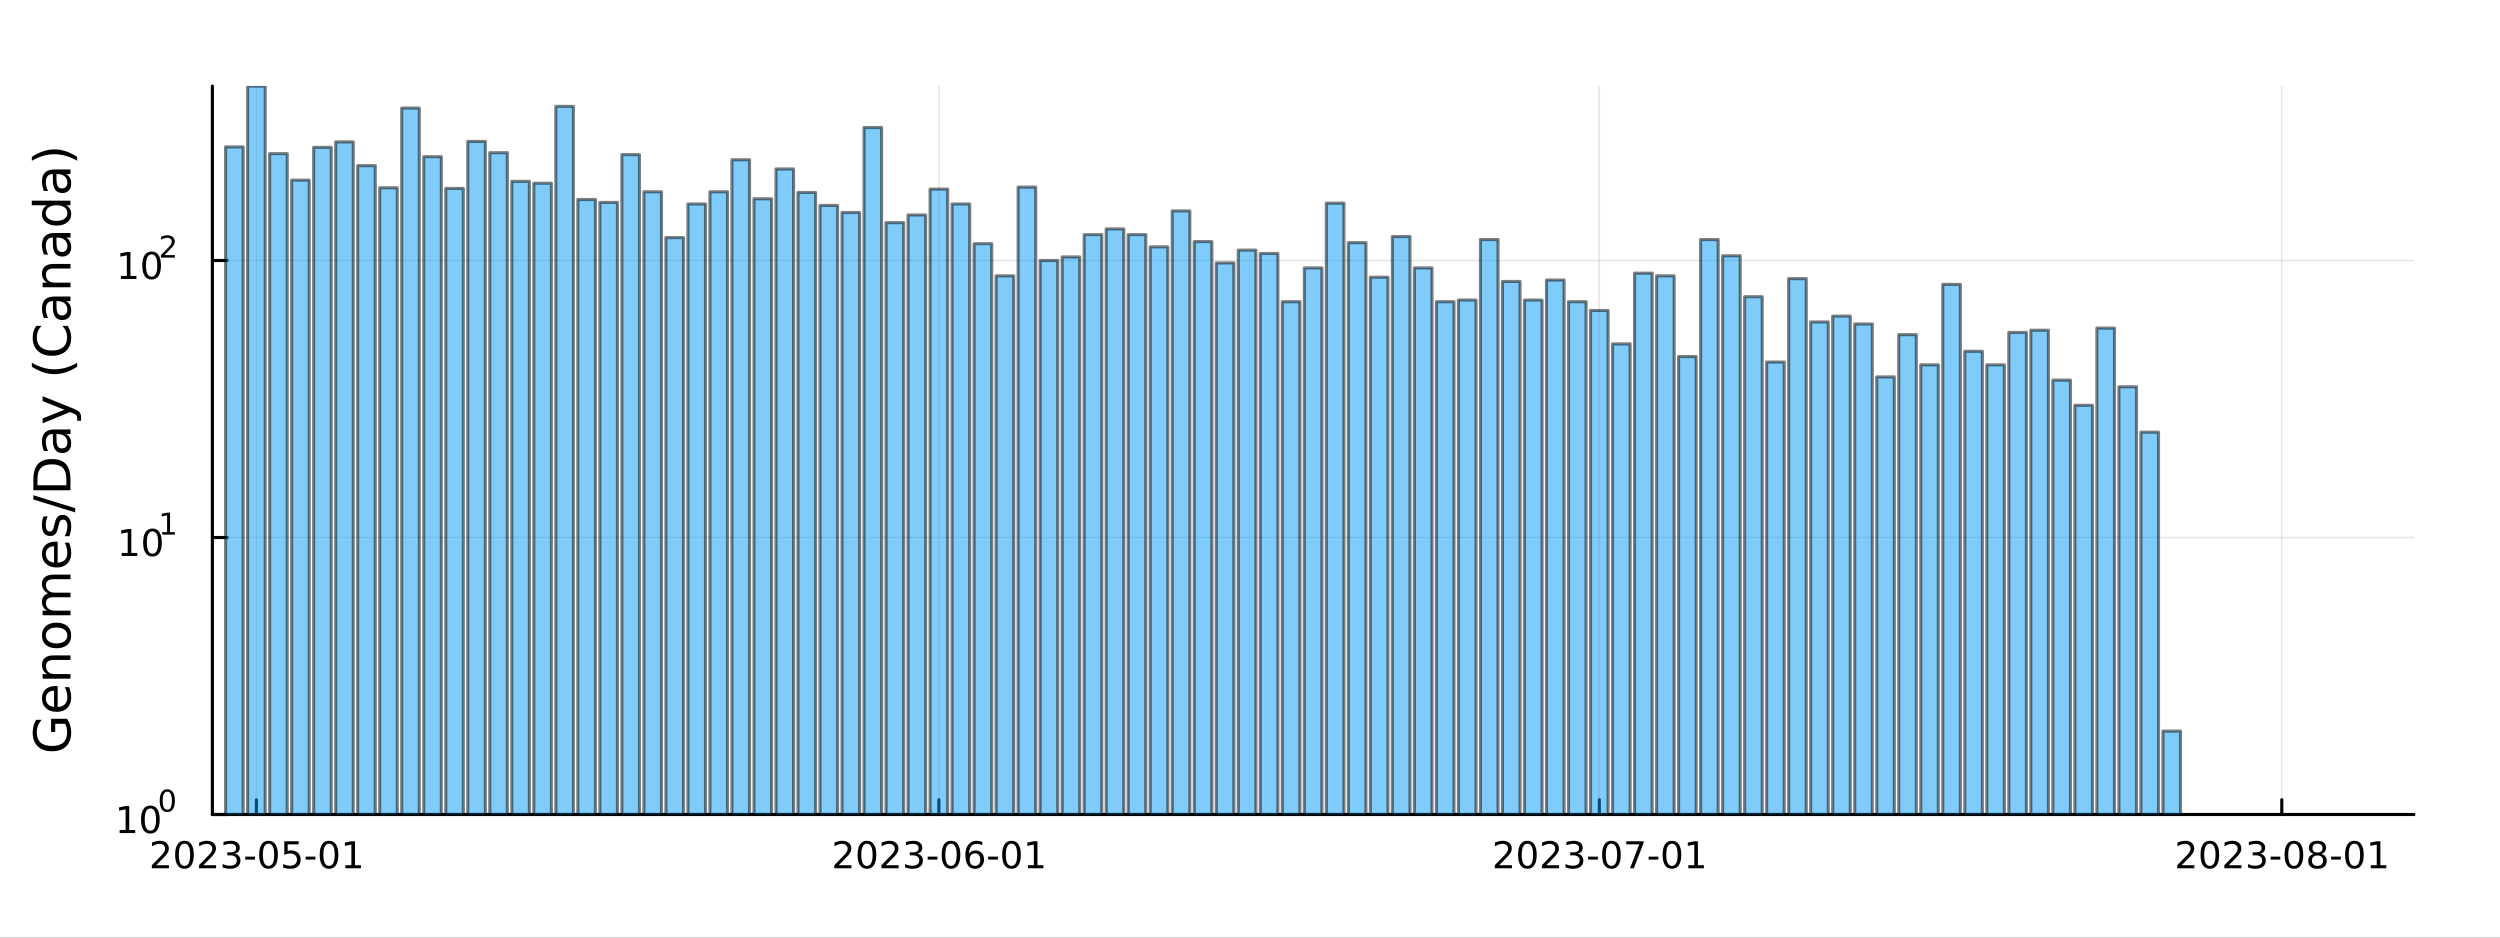 <?xml version="1.0" encoding="utf-8"?>
<svg xmlns="http://www.w3.org/2000/svg" xmlns:xlink="http://www.w3.org/1999/xlink" width="800" height="300" viewBox="0 0 3200 1200">
<rect x="0" y="0" width="3200" height="1200" fill="#333333" stroke="none"/>
<defs>
  <clipPath id="clip720">
    <rect x="0" y="0" width="3200" height="1200"/>
  </clipPath>
</defs>
<path clip-path="url(#clip720)" d="
M0 1200 L3200 1200 L3200 0 L0 0  Z
  " fill="#ffffff" fill-rule="evenodd" fill-opacity="1"/>
<defs>
  <clipPath id="clip721">
    <rect x="640" y="0" width="2241" height="1200"/>
  </clipPath>
</defs>
<path clip-path="url(#clip720)" d="
M271.839 1042.58 L3089.76 1042.58 L3089.76 110.236 L271.839 110.236  Z
  " fill="#ffffff" fill-rule="evenodd" fill-opacity="1"/>
<defs>
  <clipPath id="clip722">
    <rect x="271" y="110" width="2819" height="933"/>
  </clipPath>
</defs>
<polyline clip-path="url(#clip722)" style="stroke:#000000; stroke-linecap:round; stroke-linejoin:round; stroke-width:2; stroke-opacity:0.1; fill:none" points="
  328.198,1042.58 328.198,110.236 
  "/>
<polyline clip-path="url(#clip722)" style="stroke:#000000; stroke-linecap:round; stroke-linejoin:round; stroke-width:2; stroke-opacity:0.1; fill:none" points="
  1201.75,1042.58 1201.75,110.236 
  "/>
<polyline clip-path="url(#clip722)" style="stroke:#000000; stroke-linecap:round; stroke-linejoin:round; stroke-width:2; stroke-opacity:0.1; fill:none" points="
  2047.13,1042.58 2047.13,110.236 
  "/>
<polyline clip-path="url(#clip722)" style="stroke:#000000; stroke-linecap:round; stroke-linejoin:round; stroke-width:2; stroke-opacity:0.1; fill:none" points="
  2920.69,1042.58 2920.69,110.236 
  "/>
<polyline clip-path="url(#clip720)" style="stroke:#000000; stroke-linecap:round; stroke-linejoin:round; stroke-width:4; stroke-opacity:1; fill:none" points="
  271.839,1042.58 3089.76,1042.58 
  "/>
<polyline clip-path="url(#clip720)" style="stroke:#000000; stroke-linecap:round; stroke-linejoin:round; stroke-width:4; stroke-opacity:1; fill:none" points="
  328.198,1042.58 328.198,1023.68 
  "/>
<polyline clip-path="url(#clip720)" style="stroke:#000000; stroke-linecap:round; stroke-linejoin:round; stroke-width:4; stroke-opacity:1; fill:none" points="
  1201.75,1042.58 1201.75,1023.68 
  "/>
<polyline clip-path="url(#clip720)" style="stroke:#000000; stroke-linecap:round; stroke-linejoin:round; stroke-width:4; stroke-opacity:1; fill:none" points="
  2047.13,1042.58 2047.13,1023.68 
  "/>
<polyline clip-path="url(#clip720)" style="stroke:#000000; stroke-linecap:round; stroke-linejoin:round; stroke-width:4; stroke-opacity:1; fill:none" points="
  2920.69,1042.58 2920.69,1023.68 
  "/>
<path clip-path="url(#clip720)" d="M199.992 1107.44 L216.312 1107.44 L216.312 1111.38 L194.367 1111.38 L194.367 1107.44 Q197.029 1104.69 201.613 1100.06 Q206.219 1095.4 207.4 1094.06 Q209.645 1091.54 210.525 1089.8 Q211.427 1088.04 211.427 1086.35 Q211.427 1083.6 209.483 1081.86 Q207.562 1080.13 204.46 1080.13 Q202.261 1080.13 199.807 1080.89 Q197.377 1081.65 194.599 1083.2 L194.599 1078.48 Q197.423 1077.35 199.877 1076.77 Q202.33 1076.19 204.367 1076.19 Q209.738 1076.19 212.932 1078.88 Q216.127 1081.56 216.127 1086.05 Q216.127 1088.18 215.316 1090.1 Q214.529 1092 212.423 1094.59 Q211.844 1095.26 208.742 1098.48 Q205.64 1101.68 199.992 1107.44 Z" fill="#000000" fill-rule="evenodd" fill-opacity="1" /><path clip-path="url(#clip720)" d="M236.126 1079.89 Q232.515 1079.89 230.687 1083.46 Q228.881 1087 228.881 1094.13 Q228.881 1101.24 230.687 1104.8 Q232.515 1108.34 236.126 1108.34 Q239.761 1108.34 241.566 1104.8 Q243.395 1101.24 243.395 1094.13 Q243.395 1087 241.566 1083.46 Q239.761 1079.89 236.126 1079.89 M236.126 1076.19 Q241.937 1076.19 244.992 1080.8 Q248.071 1085.38 248.071 1094.13 Q248.071 1102.86 244.992 1107.46 Q241.937 1112.05 236.126 1112.05 Q230.316 1112.05 227.238 1107.46 Q224.182 1102.86 224.182 1094.13 Q224.182 1085.38 227.238 1080.8 Q230.316 1076.19 236.126 1076.19 Z" fill="#000000" fill-rule="evenodd" fill-opacity="1" /><path clip-path="url(#clip720)" d="M260.316 1107.44 L276.635 1107.44 L276.635 1111.38 L254.691 1111.38 L254.691 1107.44 Q257.353 1104.69 261.936 1100.06 Q266.543 1095.4 267.723 1094.06 Q269.969 1091.54 270.848 1089.8 Q271.751 1088.04 271.751 1086.35 Q271.751 1083.6 269.807 1081.86 Q267.886 1080.13 264.784 1080.13 Q262.585 1080.13 260.131 1080.89 Q257.7 1081.65 254.923 1083.2 L254.923 1078.48 Q257.747 1077.35 260.2 1076.77 Q262.654 1076.19 264.691 1076.19 Q270.061 1076.19 273.256 1078.88 Q276.45 1081.56 276.45 1086.05 Q276.45 1088.18 275.64 1090.1 Q274.853 1092 272.747 1094.59 Q272.168 1095.26 269.066 1098.48 Q265.964 1101.68 260.316 1107.44 Z" fill="#000000" fill-rule="evenodd" fill-opacity="1" /><path clip-path="url(#clip720)" d="M300.617 1092.74 Q303.973 1093.46 305.848 1095.73 Q307.746 1098 307.746 1101.33 Q307.746 1106.45 304.228 1109.25 Q300.709 1112.05 294.228 1112.05 Q292.052 1112.05 289.737 1111.61 Q287.446 1111.19 284.992 1110.33 L284.992 1105.82 Q286.936 1106.95 289.251 1107.53 Q291.566 1108.11 294.089 1108.11 Q298.487 1108.11 300.779 1106.38 Q303.094 1104.64 303.094 1101.33 Q303.094 1098.27 300.941 1096.56 Q298.811 1094.82 294.992 1094.82 L290.964 1094.82 L290.964 1090.98 L295.177 1090.98 Q298.626 1090.98 300.455 1089.62 Q302.283 1088.23 302.283 1085.64 Q302.283 1082.97 300.385 1081.56 Q298.51 1080.13 294.992 1080.13 Q293.071 1080.13 290.872 1080.54 Q288.672 1080.96 286.034 1081.84 L286.034 1077.67 Q288.696 1076.93 291.01 1076.56 Q293.348 1076.19 295.409 1076.19 Q300.733 1076.19 303.834 1078.62 Q306.936 1081.03 306.936 1085.15 Q306.936 1088.02 305.293 1090.01 Q303.649 1091.98 300.617 1092.74 Z" fill="#000000" fill-rule="evenodd" fill-opacity="1" /><path clip-path="url(#clip720)" d="M313.858 1096.49 L326.334 1096.49 L326.334 1100.29 L313.858 1100.29 L313.858 1096.49 Z" fill="#000000" fill-rule="evenodd" fill-opacity="1" /><path clip-path="url(#clip720)" d="M343.718 1079.89 Q340.107 1079.89 338.279 1083.46 Q336.473 1087 336.473 1094.13 Q336.473 1101.24 338.279 1104.8 Q340.107 1108.34 343.718 1108.34 Q347.353 1108.34 349.158 1104.8 Q350.987 1101.24 350.987 1094.13 Q350.987 1087 349.158 1083.46 Q347.353 1079.89 343.718 1079.89 M343.718 1076.19 Q349.529 1076.19 352.584 1080.8 Q355.663 1085.38 355.663 1094.13 Q355.663 1102.86 352.584 1107.46 Q349.529 1112.05 343.718 1112.05 Q337.908 1112.05 334.83 1107.46 Q331.774 1102.86 331.774 1094.13 Q331.774 1085.38 334.83 1080.8 Q337.908 1076.19 343.718 1076.19 Z" fill="#000000" fill-rule="evenodd" fill-opacity="1" /><path clip-path="url(#clip720)" d="M363.927 1076.82 L382.283 1076.82 L382.283 1080.75 L368.209 1080.75 L368.209 1089.22 Q369.228 1088.88 370.246 1088.71 Q371.265 1088.53 372.283 1088.53 Q378.07 1088.53 381.45 1091.7 Q384.829 1094.87 384.829 1100.29 Q384.829 1105.87 381.357 1108.97 Q377.885 1112.05 371.566 1112.05 Q369.39 1112.05 367.121 1111.68 Q364.876 1111.31 362.468 1110.57 L362.468 1105.87 Q364.552 1107 366.774 1107.56 Q368.996 1108.11 371.473 1108.11 Q375.478 1108.11 377.815 1106.01 Q380.153 1103.9 380.153 1100.29 Q380.153 1096.68 377.815 1094.57 Q375.478 1092.46 371.473 1092.46 Q369.598 1092.46 367.723 1092.88 Q365.871 1093.3 363.927 1094.18 L363.927 1076.82 Z" fill="#000000" fill-rule="evenodd" fill-opacity="1" /><path clip-path="url(#clip720)" d="M391.288 1096.49 L403.764 1096.49 L403.764 1100.29 L391.288 1100.29 L391.288 1096.49 Z" fill="#000000" fill-rule="evenodd" fill-opacity="1" /><path clip-path="url(#clip720)" d="M421.149 1079.89 Q417.538 1079.89 415.709 1083.46 Q413.903 1087 413.903 1094.13 Q413.903 1101.24 415.709 1104.8 Q417.538 1108.34 421.149 1108.34 Q424.783 1108.34 426.588 1104.8 Q428.417 1101.24 428.417 1094.13 Q428.417 1087 426.588 1083.46 Q424.783 1079.89 421.149 1079.89 M421.149 1076.19 Q426.959 1076.19 430.014 1080.8 Q433.093 1085.38 433.093 1094.13 Q433.093 1102.86 430.014 1107.46 Q426.959 1112.05 421.149 1112.05 Q415.338 1112.05 412.26 1107.46 Q409.204 1102.86 409.204 1094.13 Q409.204 1085.38 412.26 1080.8 Q415.338 1076.19 421.149 1076.19 Z" fill="#000000" fill-rule="evenodd" fill-opacity="1" /><path clip-path="url(#clip720)" d="M442.121 1107.44 L449.76 1107.44 L449.76 1081.07 L441.449 1082.74 L441.449 1078.48 L449.713 1076.82 L454.389 1076.82 L454.389 1107.44 L462.028 1107.44 L462.028 1111.38 L442.121 1111.38 L442.121 1107.44 Z" fill="#000000" fill-rule="evenodd" fill-opacity="1" /><path clip-path="url(#clip720)" d="M1073.55 1107.44 L1089.87 1107.44 L1089.87 1111.38 L1067.92 1111.38 L1067.92 1107.44 Q1070.59 1104.69 1075.17 1100.06 Q1079.78 1095.4 1080.96 1094.06 Q1083.2 1091.54 1084.08 1089.8 Q1084.98 1088.04 1084.98 1086.35 Q1084.98 1083.6 1083.04 1081.86 Q1081.12 1080.13 1078.02 1080.13 Q1075.82 1080.13 1073.36 1080.89 Q1070.93 1081.65 1068.16 1083.2 L1068.16 1078.48 Q1070.98 1077.35 1073.43 1076.77 Q1075.89 1076.19 1077.92 1076.19 Q1083.29 1076.19 1086.49 1078.88 Q1089.68 1081.56 1089.68 1086.05 Q1089.68 1088.18 1088.87 1090.1 Q1088.09 1092 1085.98 1094.59 Q1085.4 1095.26 1082.3 1098.48 Q1079.2 1101.68 1073.55 1107.44 Z" fill="#000000" fill-rule="evenodd" fill-opacity="1" /><path clip-path="url(#clip720)" d="M1109.68 1079.89 Q1106.07 1079.89 1104.24 1083.46 Q1102.44 1087 1102.44 1094.13 Q1102.44 1101.24 1104.24 1104.8 Q1106.07 1108.34 1109.68 1108.34 Q1113.32 1108.34 1115.12 1104.8 Q1116.95 1101.24 1116.95 1094.13 Q1116.95 1087 1115.12 1083.46 Q1113.32 1079.89 1109.68 1079.89 M1109.68 1076.19 Q1115.49 1076.19 1118.55 1080.8 Q1121.63 1085.38 1121.63 1094.13 Q1121.63 1102.86 1118.55 1107.46 Q1115.49 1112.05 1109.68 1112.05 Q1103.87 1112.05 1100.79 1107.46 Q1097.74 1102.86 1097.74 1094.13 Q1097.74 1085.38 1100.79 1080.8 Q1103.87 1076.19 1109.68 1076.19 Z" fill="#000000" fill-rule="evenodd" fill-opacity="1" /><path clip-path="url(#clip720)" d="M1133.87 1107.44 L1150.19 1107.44 L1150.19 1111.38 L1128.25 1111.38 L1128.25 1107.44 Q1130.91 1104.69 1135.49 1100.06 Q1140.1 1095.4 1141.28 1094.06 Q1143.53 1091.54 1144.41 1089.8 Q1145.31 1088.04 1145.31 1086.35 Q1145.31 1083.6 1143.36 1081.86 Q1141.44 1080.13 1138.34 1080.13 Q1136.14 1080.13 1133.69 1080.89 Q1131.26 1081.65 1128.48 1083.2 L1128.48 1078.48 Q1131.3 1077.35 1133.76 1076.77 Q1136.21 1076.19 1138.25 1076.19 Q1143.62 1076.19 1146.81 1078.88 Q1150.01 1081.56 1150.01 1086.05 Q1150.01 1088.18 1149.2 1090.1 Q1148.41 1092 1146.3 1094.59 Q1145.72 1095.26 1142.62 1098.48 Q1139.52 1101.68 1133.87 1107.44 Z" fill="#000000" fill-rule="evenodd" fill-opacity="1" /><path clip-path="url(#clip720)" d="M1174.17 1092.74 Q1177.53 1093.46 1179.4 1095.73 Q1181.3 1098 1181.3 1101.33 Q1181.3 1106.45 1177.78 1109.25 Q1174.27 1112.05 1167.78 1112.05 Q1165.61 1112.05 1163.29 1111.61 Q1161 1111.19 1158.55 1110.33 L1158.55 1105.82 Q1160.49 1106.95 1162.81 1107.53 Q1165.12 1108.11 1167.65 1108.11 Q1172.04 1108.11 1174.34 1106.38 Q1176.65 1104.64 1176.65 1101.33 Q1176.65 1098.27 1174.5 1096.56 Q1172.37 1094.82 1168.55 1094.82 L1164.52 1094.82 L1164.52 1090.98 L1168.73 1090.98 Q1172.18 1090.98 1174.01 1089.62 Q1175.84 1088.23 1175.84 1085.64 Q1175.84 1082.97 1173.94 1081.56 Q1172.07 1080.13 1168.55 1080.13 Q1166.63 1080.13 1164.43 1080.54 Q1162.23 1080.96 1159.59 1081.84 L1159.59 1077.67 Q1162.25 1076.93 1164.57 1076.56 Q1166.9 1076.19 1168.97 1076.19 Q1174.29 1076.19 1177.39 1078.62 Q1180.49 1081.03 1180.49 1085.15 Q1180.49 1088.02 1178.85 1090.01 Q1177.21 1091.98 1174.17 1092.74 Z" fill="#000000" fill-rule="evenodd" fill-opacity="1" /><path clip-path="url(#clip720)" d="M1187.41 1096.49 L1199.89 1096.49 L1199.89 1100.29 L1187.41 1100.29 L1187.41 1096.49 Z" fill="#000000" fill-rule="evenodd" fill-opacity="1" /><path clip-path="url(#clip720)" d="M1217.28 1079.89 Q1213.66 1079.89 1211.84 1083.46 Q1210.03 1087 1210.03 1094.13 Q1210.03 1101.24 1211.84 1104.8 Q1213.66 1108.34 1217.28 1108.34 Q1220.91 1108.34 1222.71 1104.8 Q1224.54 1101.24 1224.54 1094.13 Q1224.54 1087 1222.71 1083.46 Q1220.91 1079.89 1217.28 1079.89 M1217.28 1076.19 Q1223.09 1076.19 1226.14 1080.8 Q1229.22 1085.38 1229.22 1094.13 Q1229.22 1102.86 1226.14 1107.46 Q1223.09 1112.05 1217.28 1112.05 Q1211.46 1112.05 1208.39 1107.46 Q1205.33 1102.86 1205.33 1094.13 Q1205.33 1085.38 1208.39 1080.8 Q1211.46 1076.19 1217.28 1076.19 Z" fill="#000000" fill-rule="evenodd" fill-opacity="1" /><path clip-path="url(#clip720)" d="M1248.02 1092.23 Q1244.87 1092.23 1243.02 1094.39 Q1241.19 1096.54 1241.19 1100.29 Q1241.19 1104.01 1243.02 1106.19 Q1244.87 1108.34 1248.02 1108.34 Q1251.16 1108.34 1252.99 1106.19 Q1254.84 1104.01 1254.84 1100.29 Q1254.84 1096.54 1252.99 1094.39 Q1251.16 1092.23 1248.02 1092.23 M1257.3 1077.58 L1257.3 1081.84 Q1255.54 1081.01 1253.73 1080.57 Q1251.95 1080.13 1250.19 1080.13 Q1245.56 1080.13 1243.11 1083.25 Q1240.68 1086.38 1240.33 1092.7 Q1241.7 1090.68 1243.76 1089.62 Q1245.82 1088.53 1248.29 1088.53 Q1253.5 1088.53 1256.51 1091.7 Q1259.54 1094.85 1259.54 1100.29 Q1259.54 1105.61 1256.4 1108.83 Q1253.25 1112.05 1248.02 1112.05 Q1242.02 1112.05 1238.85 1107.46 Q1235.68 1102.86 1235.68 1094.13 Q1235.68 1085.94 1239.57 1081.07 Q1243.46 1076.19 1250.01 1076.19 Q1251.77 1076.19 1253.55 1076.54 Q1255.35 1076.89 1257.3 1077.58 Z" fill="#000000" fill-rule="evenodd" fill-opacity="1" /><path clip-path="url(#clip720)" d="M1264.84 1096.49 L1277.32 1096.49 L1277.32 1100.29 L1264.84 1100.29 L1264.84 1096.49 Z" fill="#000000" fill-rule="evenodd" fill-opacity="1" /><path clip-path="url(#clip720)" d="M1294.71 1079.89 Q1291.09 1079.89 1289.27 1083.46 Q1287.46 1087 1287.46 1094.13 Q1287.46 1101.24 1289.27 1104.8 Q1291.09 1108.34 1294.71 1108.34 Q1298.34 1108.34 1300.14 1104.8 Q1301.97 1101.24 1301.97 1094.13 Q1301.97 1087 1300.14 1083.46 Q1298.34 1079.89 1294.71 1079.89 M1294.71 1076.19 Q1300.52 1076.19 1303.57 1080.8 Q1306.65 1085.38 1306.65 1094.13 Q1306.65 1102.86 1303.57 1107.46 Q1300.52 1112.05 1294.71 1112.05 Q1288.9 1112.05 1285.82 1107.46 Q1282.76 1102.86 1282.76 1094.13 Q1282.76 1085.38 1285.82 1080.8 Q1288.9 1076.19 1294.71 1076.19 Z" fill="#000000" fill-rule="evenodd" fill-opacity="1" /><path clip-path="url(#clip720)" d="M1315.68 1107.44 L1323.32 1107.44 L1323.32 1081.07 L1315.01 1082.74 L1315.01 1078.48 L1323.27 1076.82 L1327.95 1076.82 L1327.95 1107.44 L1335.58 1107.44 L1335.58 1111.38 L1315.68 1111.38 L1315.68 1107.44 Z" fill="#000000" fill-rule="evenodd" fill-opacity="1" /><path clip-path="url(#clip720)" d="M1918.93 1107.44 L1935.25 1107.44 L1935.25 1111.38 L1913.3 1111.38 L1913.3 1107.44 Q1915.96 1104.69 1920.55 1100.06 Q1925.15 1095.4 1926.33 1094.06 Q1928.58 1091.54 1929.46 1089.8 Q1930.36 1088.04 1930.36 1086.35 Q1930.36 1083.6 1928.42 1081.86 Q1926.5 1080.13 1923.39 1080.13 Q1921.19 1080.13 1918.74 1080.89 Q1916.31 1081.65 1913.53 1083.2 L1913.53 1078.48 Q1916.36 1077.35 1918.81 1076.77 Q1921.26 1076.19 1923.3 1076.19 Q1928.67 1076.19 1931.87 1078.88 Q1935.06 1081.56 1935.06 1086.05 Q1935.06 1088.18 1934.25 1090.1 Q1933.46 1092 1931.36 1094.59 Q1930.78 1095.26 1927.68 1098.48 Q1924.57 1101.68 1918.93 1107.44 Z" fill="#000000" fill-rule="evenodd" fill-opacity="1" /><path clip-path="url(#clip720)" d="M1955.06 1079.89 Q1951.45 1079.89 1949.62 1083.46 Q1947.82 1087 1947.82 1094.13 Q1947.82 1101.24 1949.62 1104.8 Q1951.45 1108.34 1955.06 1108.34 Q1958.69 1108.34 1960.5 1104.8 Q1962.33 1101.24 1962.33 1094.13 Q1962.33 1087 1960.5 1083.46 Q1958.69 1079.89 1955.06 1079.89 M1955.06 1076.19 Q1960.87 1076.19 1963.93 1080.8 Q1967 1085.38 1967 1094.13 Q1967 1102.86 1963.93 1107.46 Q1960.87 1112.05 1955.06 1112.05 Q1949.25 1112.05 1946.17 1107.46 Q1943.12 1102.86 1943.12 1094.13 Q1943.12 1085.38 1946.17 1080.8 Q1949.25 1076.19 1955.06 1076.19 Z" fill="#000000" fill-rule="evenodd" fill-opacity="1" /><path clip-path="url(#clip720)" d="M1979.25 1107.44 L1995.57 1107.44 L1995.57 1111.38 L1973.63 1111.38 L1973.63 1107.44 Q1976.29 1104.69 1980.87 1100.06 Q1985.48 1095.4 1986.66 1094.06 Q1988.9 1091.54 1989.78 1089.8 Q1990.69 1088.04 1990.69 1086.35 Q1990.69 1083.6 1988.74 1081.86 Q1986.82 1080.13 1983.72 1080.13 Q1981.52 1080.13 1979.06 1080.89 Q1976.63 1081.65 1973.86 1083.2 L1973.86 1078.48 Q1976.68 1077.35 1979.13 1076.77 Q1981.59 1076.19 1983.63 1076.19 Q1989 1076.19 1992.19 1078.88 Q1995.38 1081.56 1995.38 1086.05 Q1995.38 1088.18 1994.57 1090.1 Q1993.79 1092 1991.68 1094.59 Q1991.1 1095.26 1988 1098.48 Q1984.9 1101.68 1979.25 1107.44 Z" fill="#000000" fill-rule="evenodd" fill-opacity="1" /><path clip-path="url(#clip720)" d="M2019.55 1092.74 Q2022.91 1093.46 2024.78 1095.73 Q2026.68 1098 2026.68 1101.33 Q2026.68 1106.45 2023.16 1109.25 Q2019.64 1112.05 2013.16 1112.05 Q2010.99 1112.05 2008.67 1111.61 Q2006.38 1111.19 2003.93 1110.33 L2003.93 1105.82 Q2005.87 1106.95 2008.19 1107.53 Q2010.5 1108.11 2013.02 1108.11 Q2017.42 1108.11 2019.71 1106.38 Q2022.03 1104.64 2022.03 1101.33 Q2022.03 1098.27 2019.87 1096.56 Q2017.75 1094.82 2013.93 1094.82 L2009.9 1094.82 L2009.9 1090.98 L2014.11 1090.98 Q2017.56 1090.98 2019.39 1089.62 Q2021.22 1088.23 2021.22 1085.64 Q2021.22 1082.97 2019.32 1081.56 Q2017.44 1080.13 2013.93 1080.13 Q2012 1080.13 2009.81 1080.54 Q2007.61 1080.96 2004.97 1081.84 L2004.97 1077.67 Q2007.63 1076.93 2009.94 1076.56 Q2012.28 1076.19 2014.34 1076.19 Q2019.67 1076.19 2022.77 1078.62 Q2025.87 1081.03 2025.87 1085.15 Q2025.87 1088.02 2024.23 1090.01 Q2022.58 1091.98 2019.55 1092.74 Z" fill="#000000" fill-rule="evenodd" fill-opacity="1" /><path clip-path="url(#clip720)" d="M2032.79 1096.49 L2045.27 1096.49 L2045.27 1100.29 L2032.79 1100.29 L2032.79 1096.49 Z" fill="#000000" fill-rule="evenodd" fill-opacity="1" /><path clip-path="url(#clip720)" d="M2062.65 1079.89 Q2059.04 1079.89 2057.21 1083.46 Q2055.41 1087 2055.41 1094.13 Q2055.41 1101.24 2057.21 1104.8 Q2059.04 1108.34 2062.65 1108.34 Q2066.29 1108.34 2068.09 1104.8 Q2069.92 1101.24 2069.92 1094.13 Q2069.92 1087 2068.09 1083.46 Q2066.29 1079.89 2062.65 1079.89 M2062.65 1076.19 Q2068.46 1076.19 2071.52 1080.8 Q2074.6 1085.38 2074.6 1094.13 Q2074.6 1102.86 2071.52 1107.46 Q2068.46 1112.05 2062.65 1112.05 Q2056.84 1112.05 2053.76 1107.46 Q2050.71 1102.86 2050.71 1094.13 Q2050.71 1085.38 2053.76 1080.8 Q2056.84 1076.19 2062.65 1076.19 Z" fill="#000000" fill-rule="evenodd" fill-opacity="1" /><path clip-path="url(#clip720)" d="M2081.63 1076.82 L2103.86 1076.82 L2103.86 1078.81 L2091.31 1111.38 L2086.43 1111.38 L2098.23 1080.75 L2081.63 1080.75 L2081.63 1076.82 Z" fill="#000000" fill-rule="evenodd" fill-opacity="1" /><path clip-path="url(#clip720)" d="M2110.22 1096.49 L2122.7 1096.49 L2122.7 1100.29 L2110.22 1100.29 L2110.22 1096.49 Z" fill="#000000" fill-rule="evenodd" fill-opacity="1" /><path clip-path="url(#clip720)" d="M2140.08 1079.89 Q2136.47 1079.89 2134.64 1083.46 Q2132.84 1087 2132.84 1094.13 Q2132.84 1101.24 2134.64 1104.8 Q2136.47 1108.34 2140.08 1108.34 Q2143.72 1108.34 2145.52 1104.8 Q2147.35 1101.24 2147.35 1094.13 Q2147.35 1087 2145.52 1083.46 Q2143.72 1079.89 2140.08 1079.89 M2140.08 1076.19 Q2145.89 1076.19 2148.95 1080.8 Q2152.03 1085.38 2152.03 1094.13 Q2152.03 1102.86 2148.95 1107.46 Q2145.89 1112.05 2140.08 1112.05 Q2134.27 1112.05 2131.19 1107.46 Q2128.14 1102.86 2128.14 1094.13 Q2128.14 1085.38 2131.19 1080.8 Q2134.27 1076.19 2140.08 1076.19 Z" fill="#000000" fill-rule="evenodd" fill-opacity="1" /><path clip-path="url(#clip720)" d="M2161.05 1107.44 L2168.69 1107.44 L2168.69 1081.07 L2160.38 1082.74 L2160.38 1078.48 L2168.65 1076.82 L2173.32 1076.82 L2173.32 1107.44 L2180.96 1107.44 L2180.96 1111.38 L2161.05 1111.38 L2161.05 1107.44 Z" fill="#000000" fill-rule="evenodd" fill-opacity="1" /><path clip-path="url(#clip720)" d="M2792.48 1107.44 L2808.8 1107.44 L2808.8 1111.38 L2786.86 1111.38 L2786.86 1107.44 Q2789.52 1104.69 2794.1 1100.06 Q2798.71 1095.4 2799.89 1094.06 Q2802.14 1091.54 2803.02 1089.8 Q2803.92 1088.04 2803.92 1086.35 Q2803.92 1083.6 2801.97 1081.86 Q2800.05 1080.13 2796.95 1080.13 Q2794.75 1080.13 2792.3 1080.89 Q2789.87 1081.65 2787.09 1083.2 L2787.09 1078.48 Q2789.91 1077.35 2792.37 1076.77 Q2794.82 1076.19 2796.86 1076.19 Q2802.23 1076.19 2805.42 1078.88 Q2808.62 1081.56 2808.62 1086.05 Q2808.62 1088.18 2807.81 1090.1 Q2807.02 1092 2804.91 1094.59 Q2804.33 1095.26 2801.23 1098.48 Q2798.13 1101.68 2792.48 1107.44 Z" fill="#000000" fill-rule="evenodd" fill-opacity="1" /><path clip-path="url(#clip720)" d="M2828.62 1079.89 Q2825.01 1079.89 2823.18 1083.46 Q2821.37 1087 2821.37 1094.13 Q2821.37 1101.24 2823.18 1104.8 Q2825.01 1108.34 2828.62 1108.34 Q2832.25 1108.34 2834.06 1104.8 Q2835.89 1101.24 2835.89 1094.13 Q2835.89 1087 2834.06 1083.46 Q2832.25 1079.89 2828.62 1079.89 M2828.62 1076.19 Q2834.43 1076.19 2837.48 1080.8 Q2840.56 1085.38 2840.56 1094.13 Q2840.56 1102.86 2837.48 1107.46 Q2834.43 1112.05 2828.62 1112.05 Q2822.81 1112.05 2819.73 1107.46 Q2816.67 1102.86 2816.67 1094.13 Q2816.67 1085.38 2819.73 1080.8 Q2822.81 1076.19 2828.62 1076.19 Z" fill="#000000" fill-rule="evenodd" fill-opacity="1" /><path clip-path="url(#clip720)" d="M2852.81 1107.44 L2869.13 1107.44 L2869.13 1111.38 L2847.18 1111.38 L2847.18 1107.44 Q2849.84 1104.69 2854.43 1100.06 Q2859.03 1095.4 2860.21 1094.06 Q2862.46 1091.54 2863.34 1089.8 Q2864.24 1088.04 2864.24 1086.35 Q2864.24 1083.6 2862.3 1081.86 Q2860.38 1080.13 2857.27 1080.13 Q2855.08 1080.13 2852.62 1080.89 Q2850.19 1081.65 2847.41 1083.2 L2847.41 1078.48 Q2850.24 1077.35 2852.69 1076.77 Q2855.14 1076.19 2857.18 1076.19 Q2862.55 1076.19 2865.75 1078.88 Q2868.94 1081.56 2868.94 1086.05 Q2868.94 1088.18 2868.13 1090.1 Q2867.34 1092 2865.24 1094.59 Q2864.66 1095.26 2861.56 1098.48 Q2858.45 1101.68 2852.81 1107.44 Z" fill="#000000" fill-rule="evenodd" fill-opacity="1" /><path clip-path="url(#clip720)" d="M2893.11 1092.74 Q2896.46 1093.46 2898.34 1095.73 Q2900.24 1098 2900.24 1101.33 Q2900.24 1106.45 2896.72 1109.25 Q2893.2 1112.05 2886.72 1112.05 Q2884.54 1112.05 2882.23 1111.61 Q2879.94 1111.19 2877.48 1110.33 L2877.48 1105.82 Q2879.43 1106.95 2881.74 1107.53 Q2884.06 1108.11 2886.58 1108.11 Q2890.98 1108.11 2893.27 1106.38 Q2895.58 1104.64 2895.58 1101.33 Q2895.58 1098.27 2893.43 1096.56 Q2891.3 1094.82 2887.48 1094.82 L2883.45 1094.82 L2883.45 1090.98 L2887.67 1090.98 Q2891.12 1090.98 2892.95 1089.62 Q2894.77 1088.23 2894.77 1085.64 Q2894.77 1082.97 2892.88 1081.56 Q2891 1080.13 2887.48 1080.13 Q2885.56 1080.13 2883.36 1080.54 Q2881.16 1080.96 2878.52 1081.84 L2878.52 1077.67 Q2881.19 1076.93 2883.5 1076.56 Q2885.84 1076.19 2887.9 1076.19 Q2893.22 1076.19 2896.33 1078.62 Q2899.43 1081.03 2899.43 1085.15 Q2899.43 1088.02 2897.78 1090.01 Q2896.14 1091.98 2893.11 1092.74 Z" fill="#000000" fill-rule="evenodd" fill-opacity="1" /><path clip-path="url(#clip720)" d="M2906.35 1096.49 L2918.82 1096.49 L2918.82 1100.29 L2906.35 1100.29 L2906.35 1096.49 Z" fill="#000000" fill-rule="evenodd" fill-opacity="1" /><path clip-path="url(#clip720)" d="M2936.21 1079.89 Q2932.6 1079.89 2930.77 1083.46 Q2928.96 1087 2928.96 1094.13 Q2928.96 1101.24 2930.77 1104.8 Q2932.6 1108.34 2936.21 1108.34 Q2939.84 1108.34 2941.65 1104.8 Q2943.48 1101.24 2943.48 1094.13 Q2943.48 1087 2941.65 1083.46 Q2939.84 1079.89 2936.21 1079.89 M2936.21 1076.19 Q2942.02 1076.19 2945.07 1080.8 Q2948.15 1085.38 2948.15 1094.13 Q2948.15 1102.86 2945.07 1107.46 Q2942.02 1112.05 2936.21 1112.05 Q2930.4 1112.05 2927.32 1107.46 Q2924.26 1102.86 2924.26 1094.13 Q2924.26 1085.38 2927.32 1080.8 Q2930.4 1076.19 2936.21 1076.19 Z" fill="#000000" fill-rule="evenodd" fill-opacity="1" /><path clip-path="url(#clip720)" d="M2966.37 1094.96 Q2963.04 1094.96 2961.12 1096.75 Q2959.22 1098.53 2959.22 1101.65 Q2959.22 1104.78 2961.12 1106.56 Q2963.04 1108.34 2966.37 1108.34 Q2969.7 1108.34 2971.63 1106.56 Q2973.55 1104.76 2973.55 1101.65 Q2973.55 1098.53 2971.63 1096.75 Q2969.73 1094.96 2966.37 1094.96 M2961.7 1092.97 Q2958.69 1092.23 2957 1090.17 Q2955.33 1088.11 2955.33 1085.15 Q2955.33 1081.01 2958.27 1078.6 Q2961.23 1076.19 2966.37 1076.19 Q2971.53 1076.19 2974.47 1078.6 Q2977.41 1081.01 2977.41 1085.15 Q2977.41 1088.11 2975.72 1090.17 Q2974.06 1092.23 2971.07 1092.97 Q2974.45 1093.76 2976.32 1096.05 Q2978.22 1098.34 2978.22 1101.65 Q2978.22 1106.68 2975.14 1109.36 Q2972.09 1112.05 2966.37 1112.05 Q2960.65 1112.05 2957.57 1109.36 Q2954.52 1106.68 2954.52 1101.65 Q2954.52 1098.34 2956.42 1096.05 Q2958.32 1093.76 2961.7 1092.97 M2959.98 1085.59 Q2959.98 1088.27 2961.65 1089.78 Q2963.34 1091.28 2966.37 1091.28 Q2969.38 1091.28 2971.07 1089.78 Q2972.78 1088.27 2972.78 1085.59 Q2972.78 1082.9 2971.07 1081.4 Q2969.38 1079.89 2966.37 1079.89 Q2963.34 1079.89 2961.65 1081.4 Q2959.98 1082.9 2959.98 1085.59 Z" fill="#000000" fill-rule="evenodd" fill-opacity="1" /><path clip-path="url(#clip720)" d="M2983.78 1096.49 L2996.26 1096.49 L2996.26 1100.29 L2983.78 1100.29 L2983.78 1096.49 Z" fill="#000000" fill-rule="evenodd" fill-opacity="1" /><path clip-path="url(#clip720)" d="M3013.64 1079.89 Q3010.03 1079.89 3008.2 1083.46 Q3006.39 1087 3006.39 1094.13 Q3006.39 1101.24 3008.2 1104.8 Q3010.03 1108.34 3013.64 1108.34 Q3017.27 1108.34 3019.08 1104.8 Q3020.91 1101.24 3020.91 1094.13 Q3020.91 1087 3019.08 1083.46 Q3017.27 1079.89 3013.64 1079.89 M3013.64 1076.19 Q3019.45 1076.19 3022.5 1080.8 Q3025.58 1085.38 3025.58 1094.13 Q3025.58 1102.86 3022.5 1107.46 Q3019.45 1112.05 3013.64 1112.05 Q3007.83 1112.05 3004.75 1107.46 Q3001.69 1102.86 3001.69 1094.13 Q3001.69 1085.38 3004.75 1080.8 Q3007.83 1076.19 3013.64 1076.19 Z" fill="#000000" fill-rule="evenodd" fill-opacity="1" /><path clip-path="url(#clip720)" d="M3034.61 1107.44 L3042.25 1107.44 L3042.25 1081.07 L3033.94 1082.74 L3033.94 1078.48 L3042.2 1076.82 L3046.88 1076.82 L3046.88 1107.44 L3054.52 1107.44 L3054.52 1111.38 L3034.61 1111.38 L3034.61 1107.44 Z" fill="#000000" fill-rule="evenodd" fill-opacity="1" /><polyline clip-path="url(#clip722)" style="stroke:#000000; stroke-linecap:round; stroke-linejoin:round; stroke-width:2; stroke-opacity:0.1; fill:none" points="
  271.839,1042.58 3089.76,1042.58 
  "/>
<polyline clip-path="url(#clip722)" style="stroke:#000000; stroke-linecap:round; stroke-linejoin:round; stroke-width:2; stroke-opacity:0.1; fill:none" points="
  271.839,687.994 3089.76,687.994 
  "/>
<polyline clip-path="url(#clip722)" style="stroke:#000000; stroke-linecap:round; stroke-linejoin:round; stroke-width:2; stroke-opacity:0.1; fill:none" points="
  271.839,333.413 3089.76,333.413 
  "/>
<polyline clip-path="url(#clip720)" style="stroke:#000000; stroke-linecap:round; stroke-linejoin:round; stroke-width:4; stroke-opacity:1; fill:none" points="
  271.839,1042.58 271.839,110.236 
  "/>
<polyline clip-path="url(#clip720)" style="stroke:#000000; stroke-linecap:round; stroke-linejoin:round; stroke-width:4; stroke-opacity:1; fill:none" points="
  271.839,1042.58 290.737,1042.58 
  "/>
<polyline clip-path="url(#clip720)" style="stroke:#000000; stroke-linecap:round; stroke-linejoin:round; stroke-width:4; stroke-opacity:1; fill:none" points="
  271.839,687.994 290.737,687.994 
  "/>
<polyline clip-path="url(#clip720)" style="stroke:#000000; stroke-linecap:round; stroke-linejoin:round; stroke-width:4; stroke-opacity:1; fill:none" points="
  271.839,333.413 290.737,333.413 
  "/>
<path clip-path="url(#clip720)" d="M153.134 1062.37 L160.772 1062.37 L160.772 1036 L152.462 1037.67 L152.462 1033.41 L160.726 1031.74 L165.402 1031.74 L165.402 1062.37 L173.041 1062.37 L173.041 1066.3 L153.134 1066.3 L153.134 1062.37 Z" fill="#000000" fill-rule="evenodd" fill-opacity="1" /><path clip-path="url(#clip720)" d="M192.485 1034.82 Q188.874 1034.82 187.045 1038.39 Q185.24 1041.93 185.24 1049.06 Q185.24 1056.16 187.045 1059.73 Q188.874 1063.27 192.485 1063.27 Q196.119 1063.27 197.925 1059.73 Q199.754 1056.16 199.754 1049.06 Q199.754 1041.93 197.925 1038.39 Q196.119 1034.82 192.485 1034.82 M192.485 1031.12 Q198.295 1031.12 201.351 1035.72 Q204.43 1040.31 204.43 1049.06 Q204.43 1057.78 201.351 1062.39 Q198.295 1066.97 192.485 1066.97 Q186.675 1066.97 183.596 1062.39 Q180.541 1057.78 180.541 1049.06 Q180.541 1040.31 183.596 1035.72 Q186.675 1031.12 192.485 1031.12 Z" fill="#000000" fill-rule="evenodd" fill-opacity="1" /><path clip-path="url(#clip720)" d="M214.134 1013.31 Q211.2 1013.31 209.715 1016.21 Q208.248 1019.09 208.248 1024.88 Q208.248 1030.66 209.715 1033.55 Q211.2 1036.43 214.134 1036.43 Q217.087 1036.43 218.554 1033.55 Q220.04 1030.66 220.04 1024.88 Q220.04 1019.09 218.554 1016.21 Q217.087 1013.31 214.134 1013.31 M214.134 1010.31 Q218.855 1010.31 221.338 1014.05 Q223.839 1017.77 223.839 1024.88 Q223.839 1031.97 221.338 1035.71 Q218.855 1039.44 214.134 1039.44 Q209.414 1039.44 206.912 1035.71 Q204.43 1031.97 204.43 1024.88 Q204.43 1017.77 206.912 1014.05 Q209.414 1010.31 214.134 1010.31 Z" fill="#000000" fill-rule="evenodd" fill-opacity="1" /><path clip-path="url(#clip720)" d="M155.823 707.787 L163.462 707.787 L163.462 681.421 L155.152 683.088 L155.152 678.829 L163.416 677.162 L168.092 677.162 L168.092 707.787 L175.73 707.787 L175.73 711.722 L155.823 711.722 L155.823 707.787 Z" fill="#000000" fill-rule="evenodd" fill-opacity="1" /><path clip-path="url(#clip720)" d="M195.175 680.241 Q191.564 680.241 189.735 683.806 Q187.929 687.347 187.929 694.477 Q187.929 701.583 189.735 705.148 Q191.564 708.69 195.175 708.69 Q198.809 708.69 200.615 705.148 Q202.443 701.583 202.443 694.477 Q202.443 687.347 200.615 683.806 Q198.809 680.241 195.175 680.241 M195.175 676.537 Q200.985 676.537 204.04 681.143 Q207.119 685.727 207.119 694.477 Q207.119 703.204 204.04 707.81 Q200.985 712.393 195.175 712.393 Q189.365 712.393 186.286 707.81 Q183.23 703.204 183.23 694.477 Q183.23 685.727 186.286 681.143 Q189.365 676.537 195.175 676.537 Z" fill="#000000" fill-rule="evenodd" fill-opacity="1" /><path clip-path="url(#clip720)" d="M207.665 681.114 L213.871 681.114 L213.871 659.692 L207.119 661.046 L207.119 657.586 L213.833 656.232 L217.633 656.232 L217.633 681.114 L223.839 681.114 L223.839 684.312 L207.665 684.312 L207.665 681.114 Z" fill="#000000" fill-rule="evenodd" fill-opacity="1" /><path clip-path="url(#clip720)" d="M154.713 353.206 L162.352 353.206 L162.352 326.84 L154.042 328.507 L154.042 324.247 L162.306 322.581 L166.982 322.581 L166.982 353.206 L174.621 353.206 L174.621 357.141 L154.713 357.141 L154.713 353.206 Z" fill="#000000" fill-rule="evenodd" fill-opacity="1" /><path clip-path="url(#clip720)" d="M194.065 325.659 Q190.454 325.659 188.625 329.224 Q186.82 332.766 186.82 339.895 Q186.82 347.002 188.625 350.567 Q190.454 354.108 194.065 354.108 Q197.699 354.108 199.505 350.567 Q201.334 347.002 201.334 339.895 Q201.334 332.766 199.505 329.224 Q197.699 325.659 194.065 325.659 M194.065 321.956 Q199.875 321.956 202.931 326.562 Q206.009 331.145 206.009 339.895 Q206.009 348.622 202.931 353.229 Q199.875 357.812 194.065 357.812 Q188.255 357.812 185.176 353.229 Q182.121 348.622 182.121 339.895 Q182.121 331.145 185.176 326.562 Q188.255 321.956 194.065 321.956 Z" fill="#000000" fill-rule="evenodd" fill-opacity="1" /><path clip-path="url(#clip720)" d="M210.58 326.533 L223.839 326.533 L223.839 329.73 L206.009 329.73 L206.009 326.533 Q208.172 324.295 211.896 320.533 Q215.639 316.753 216.598 315.662 Q218.423 313.612 219.137 312.201 Q219.871 310.772 219.871 309.399 Q219.871 307.161 218.291 305.75 Q216.73 304.34 214.21 304.34 Q212.423 304.34 210.429 304.96 Q208.454 305.581 206.198 306.841 L206.198 303.004 Q208.492 302.083 210.486 301.613 Q212.479 301.142 214.134 301.142 Q218.498 301.142 221.093 303.324 Q223.689 305.506 223.689 309.155 Q223.689 310.885 223.03 312.446 Q222.391 313.988 220.68 316.095 Q220.209 316.64 217.689 319.254 Q215.169 321.85 210.58 326.533 Z" fill="#000000" fill-rule="evenodd" fill-opacity="1" /><path clip-path="url(#clip720)" d="M83.427 926.472 L70.664 926.472 L70.664 936.976 L65.38 936.976 L65.38 920.106 L85.782 920.106 Q88.424 923.83 89.793 928.318 Q91.129 932.806 91.129 937.899 Q91.129 949.039 84.636 955.341 Q78.111 961.611 66.494 961.611 Q54.845 961.611 48.352 955.341 Q41.827 949.039 41.827 937.899 Q41.827 933.252 42.973 929.082 Q44.119 924.881 46.347 921.348 L53.19 921.348 Q50.166 924.913 48.638 928.923 Q47.11 932.933 47.11 937.357 Q47.11 946.078 51.98 950.471 Q56.85 954.831 66.494 954.831 Q76.106 954.831 80.976 950.471 Q85.846 946.078 85.846 937.357 Q85.846 933.952 85.273 931.278 Q84.668 928.605 83.427 926.472 Z" fill="#000000" fill-rule="evenodd" fill-opacity="1" /><path clip-path="url(#clip720)" d="M70.918 878.125 L73.783 878.125 L73.783 905.052 Q79.83 904.67 83.013 901.423 Q86.164 898.145 86.164 892.32 Q86.164 888.946 85.337 885.795 Q84.509 882.612 82.854 879.493 L88.392 879.493 Q89.729 882.644 90.429 885.954 Q91.129 889.265 91.129 892.67 Q91.129 901.2 86.164 906.197 Q81.199 911.163 72.732 911.163 Q63.98 911.163 58.855 906.452 Q53.699 901.71 53.699 893.689 Q53.699 886.495 58.346 882.326 Q62.961 878.125 70.918 878.125 M69.2 883.981 Q64.393 884.045 61.529 886.686 Q58.664 889.296 58.664 893.625 Q58.664 898.527 61.433 901.487 Q64.202 904.415 69.231 904.861 L69.2 883.981 Z" fill="#000000" fill-rule="evenodd" fill-opacity="1" /><path clip-path="url(#clip720)" d="M68.69 838.88 L90.206 838.88 L90.206 844.736 L68.881 844.736 Q63.82 844.736 61.306 846.71 Q58.791 848.683 58.791 852.63 Q58.791 857.372 61.815 860.11 Q64.839 862.847 70.059 862.847 L90.206 862.847 L90.206 868.735 L54.558 868.735 L54.558 862.847 L60.096 862.847 Q56.882 860.746 55.29 857.913 Q53.699 855.049 53.699 851.325 Q53.699 845.182 57.518 842.031 Q61.306 838.88 68.69 838.88 Z" fill="#000000" fill-rule="evenodd" fill-opacity="1" /><path clip-path="url(#clip720)" d="M58.664 813.385 Q58.664 818.096 62.356 820.833 Q66.017 823.57 72.414 823.57 Q78.812 823.57 82.504 820.865 Q86.164 818.128 86.164 813.385 Q86.164 808.707 82.472 805.969 Q78.78 803.232 72.414 803.232 Q66.08 803.232 62.388 805.969 Q58.664 808.707 58.664 813.385 M53.699 813.385 Q53.699 805.746 58.664 801.386 Q63.63 797.025 72.414 797.025 Q81.167 797.025 86.164 801.386 Q91.129 805.746 91.129 813.385 Q91.129 821.056 86.164 825.417 Q81.167 829.745 72.414 829.745 Q63.63 829.745 58.664 825.417 Q53.699 821.056 53.699 813.385 Z" fill="#000000" fill-rule="evenodd" fill-opacity="1" /><path clip-path="url(#clip720)" d="M61.401 759.563 Q57.455 757.367 55.577 754.312 Q53.699 751.256 53.699 747.118 Q53.699 741.548 57.614 738.525 Q61.497 735.501 68.69 735.501 L90.206 735.501 L90.206 741.389 L68.881 741.389 Q63.757 741.389 61.274 743.203 Q58.791 745.018 58.791 748.742 Q58.791 753.293 61.815 755.935 Q64.839 758.577 70.059 758.577 L90.206 758.577 L90.206 764.465 L68.881 764.465 Q63.725 764.465 61.274 766.279 Q58.791 768.093 58.791 771.881 Q58.791 776.369 61.847 779.011 Q64.871 781.652 70.059 781.652 L90.206 781.652 L90.206 787.541 L54.558 787.541 L54.558 781.652 L60.096 781.652 Q56.818 779.647 55.259 776.846 Q53.699 774.045 53.699 770.194 Q53.699 766.311 55.672 763.606 Q57.646 760.868 61.401 759.563 Z" fill="#000000" fill-rule="evenodd" fill-opacity="1" /><path clip-path="url(#clip720)" d="M70.918 693.328 L73.783 693.328 L73.783 720.255 Q79.83 719.873 83.013 716.627 Q86.164 713.348 86.164 707.524 Q86.164 704.15 85.337 700.999 Q84.509 697.816 82.854 694.697 L88.392 694.697 Q89.729 697.848 90.429 701.158 Q91.129 704.468 91.129 707.874 Q91.129 716.404 86.164 721.401 Q81.199 726.366 72.732 726.366 Q63.98 726.366 58.855 721.655 Q53.699 716.913 53.699 708.892 Q53.699 701.699 58.346 697.529 Q62.961 693.328 70.918 693.328 M69.2 699.185 Q64.393 699.248 61.529 701.89 Q58.664 704.5 58.664 708.829 Q58.664 713.73 61.433 716.69 Q64.202 719.618 69.231 720.064 L69.2 699.185 Z" fill="#000000" fill-rule="evenodd" fill-opacity="1" /><path clip-path="url(#clip720)" d="M55.609 660.99 L61.147 660.99 Q59.874 663.473 59.237 666.147 Q58.601 668.82 58.601 671.685 Q58.601 676.045 59.937 678.241 Q61.274 680.406 63.948 680.406 Q65.985 680.406 67.162 678.846 Q68.308 677.287 69.359 672.576 L69.804 670.571 Q71.141 664.332 73.592 661.722 Q76.011 659.081 80.371 659.081 Q85.337 659.081 88.233 663.027 Q91.129 666.942 91.129 673.817 Q91.129 676.682 90.556 679.801 Q90.015 682.888 88.901 686.326 L82.854 686.326 Q84.541 683.079 85.4 679.928 Q86.228 676.777 86.228 673.69 Q86.228 669.552 84.827 667.324 Q83.395 665.096 80.817 665.096 Q78.43 665.096 77.157 666.719 Q75.883 668.311 74.706 673.754 L74.228 675.791 Q73.082 681.233 70.727 683.652 Q68.34 686.071 64.202 686.071 Q59.173 686.071 56.436 682.506 Q53.699 678.942 53.699 672.385 Q53.699 669.138 54.176 666.274 Q54.654 663.409 55.609 660.99 Z" fill="#000000" fill-rule="evenodd" fill-opacity="1" /><path clip-path="url(#clip720)" d="M42.686 639.347 L42.686 633.936 L96.254 650.487 L96.254 655.898 L42.686 639.347 Z" fill="#000000" fill-rule="evenodd" fill-opacity="1" /><path clip-path="url(#clip720)" d="M47.97 621.109 L84.923 621.109 L84.923 613.343 Q84.923 603.508 80.467 598.956 Q76.011 594.373 66.398 594.373 Q56.85 594.373 52.426 598.956 Q47.97 603.508 47.97 613.343 L47.97 621.109 M42.686 627.539 L42.686 614.33 Q42.686 600.516 48.447 594.055 Q54.176 587.594 66.398 587.594 Q78.684 587.594 84.445 594.087 Q90.206 600.58 90.206 614.33 L90.206 627.539 L42.686 627.539 Z" fill="#000000" fill-rule="evenodd" fill-opacity="1" /><path clip-path="url(#clip720)" d="M72.287 561.399 Q72.287 568.497 73.91 571.234 Q75.533 573.971 79.448 573.971 Q82.567 573.971 84.413 571.934 Q86.228 569.865 86.228 566.332 Q86.228 561.462 82.79 558.534 Q79.321 555.574 73.592 555.574 L72.287 555.574 L72.287 561.399 M69.868 549.718 L90.206 549.718 L90.206 555.574 L84.795 555.574 Q88.042 557.579 89.602 560.571 Q91.129 563.563 91.129 567.892 Q91.129 573.366 88.074 576.613 Q84.986 579.828 79.83 579.828 Q73.815 579.828 70.759 575.817 Q67.704 571.775 67.704 563.786 L67.704 555.574 L67.131 555.574 Q63.088 555.574 60.892 558.248 Q58.664 560.89 58.664 565.696 Q58.664 568.751 59.396 571.648 Q60.128 574.544 61.592 577.218 L56.182 577.218 Q54.94 574.003 54.336 570.979 Q53.699 567.956 53.699 565.091 Q53.699 557.357 57.709 553.537 Q61.72 549.718 69.868 549.718 Z" fill="#000000" fill-rule="evenodd" fill-opacity="1" /><path clip-path="url(#clip720)" d="M93.516 522.823 Q99.882 525.305 101.824 527.661 Q103.765 530.016 103.765 533.963 L103.765 538.641 L98.864 538.641 L98.864 535.204 Q98.864 532.785 97.718 531.448 Q96.572 530.111 92.307 528.488 L89.633 527.438 L54.558 541.856 L54.558 535.65 L82.44 524.51 L54.558 513.37 L54.558 507.163 L93.516 522.823 Z" fill="#000000" fill-rule="evenodd" fill-opacity="1" /><path clip-path="url(#clip720)" d="M40.745 464.29 Q48.065 468.555 55.227 470.624 Q62.388 472.693 69.74 472.693 Q77.093 472.693 84.318 470.624 Q91.511 468.523 98.8 464.29 L98.8 469.383 Q91.32 474.157 84.095 476.544 Q76.87 478.899 69.74 478.899 Q62.643 478.899 55.45 476.544 Q48.256 474.189 40.745 469.383 L40.745 464.29 Z" fill="#000000" fill-rule="evenodd" fill-opacity="1" /><path clip-path="url(#clip720)" d="M46.347 417.088 L53.126 417.088 Q50.102 420.335 48.606 424.027 Q47.11 427.687 47.11 431.825 Q47.11 439.973 52.108 444.302 Q57.073 448.63 66.494 448.63 Q75.883 448.63 80.88 444.302 Q85.846 439.973 85.846 431.825 Q85.846 427.687 84.35 424.027 Q82.854 420.335 79.83 417.088 L86.546 417.088 Q88.838 420.462 89.984 424.25 Q91.129 428.005 91.129 432.207 Q91.129 442.997 84.541 449.203 Q77.921 455.41 66.494 455.41 Q55.036 455.41 48.447 449.203 Q41.827 442.997 41.827 432.207 Q41.827 427.942 42.973 424.186 Q44.087 420.398 46.347 417.088 Z" fill="#000000" fill-rule="evenodd" fill-opacity="1" /><path clip-path="url(#clip720)" d="M72.287 391.212 Q72.287 398.309 73.91 401.047 Q75.533 403.784 79.448 403.784 Q82.567 403.784 84.413 401.747 Q86.228 399.678 86.228 396.145 Q86.228 391.275 82.79 388.347 Q79.321 385.387 73.592 385.387 L72.287 385.387 L72.287 391.212 M69.868 379.531 L90.206 379.531 L90.206 385.387 L84.795 385.387 Q88.042 387.392 89.602 390.384 Q91.129 393.376 91.129 397.705 Q91.129 403.179 88.074 406.426 Q84.986 409.64 79.83 409.64 Q73.815 409.64 70.759 405.63 Q67.704 401.588 67.704 393.599 L67.704 385.387 L67.131 385.387 Q63.088 385.387 60.892 388.061 Q58.664 390.702 58.664 395.509 Q58.664 398.564 59.396 401.46 Q60.128 404.357 61.592 407.03 L56.182 407.03 Q54.94 403.816 54.336 400.792 Q53.699 397.768 53.699 394.904 Q53.699 387.169 57.709 383.35 Q61.72 379.531 69.868 379.531 Z" fill="#000000" fill-rule="evenodd" fill-opacity="1" /><path clip-path="url(#clip720)" d="M68.69 337.835 L90.206 337.835 L90.206 343.692 L68.881 343.692 Q63.82 343.692 61.306 345.665 Q58.791 347.638 58.791 351.585 Q58.791 356.328 61.815 359.065 Q64.839 361.802 70.059 361.802 L90.206 361.802 L90.206 367.69 L54.558 367.69 L54.558 361.802 L60.096 361.802 Q56.882 359.701 55.29 356.869 Q53.699 354.004 53.699 350.28 Q53.699 344.137 57.518 340.986 Q61.306 337.835 68.69 337.835 Z" fill="#000000" fill-rule="evenodd" fill-opacity="1" /><path clip-path="url(#clip720)" d="M72.287 309.953 Q72.287 317.051 73.91 319.788 Q75.533 322.526 79.448 322.526 Q82.567 322.526 84.413 320.489 Q86.228 318.42 86.228 314.887 Q86.228 310.017 82.79 307.089 Q79.321 304.129 73.592 304.129 L72.287 304.129 L72.287 309.953 M69.868 298.272 L90.206 298.272 L90.206 304.129 L84.795 304.129 Q88.042 306.134 89.602 309.126 Q91.129 312.118 91.129 316.446 Q91.129 321.921 88.074 325.167 Q84.986 328.382 79.83 328.382 Q73.815 328.382 70.759 324.372 Q67.704 320.33 67.704 312.341 L67.704 304.129 L67.131 304.129 Q63.088 304.129 60.892 306.802 Q58.664 309.444 58.664 314.25 Q58.664 317.306 59.396 320.202 Q60.128 323.099 61.592 325.772 L56.182 325.772 Q54.94 322.558 54.336 319.534 Q53.699 316.51 53.699 313.646 Q53.699 305.911 57.709 302.092 Q61.72 298.272 69.868 298.272 Z" fill="#000000" fill-rule="evenodd" fill-opacity="1" /><path clip-path="url(#clip720)" d="M59.969 262.752 L40.681 262.752 L40.681 256.895 L90.206 256.895 L90.206 262.752 L84.859 262.752 Q88.042 264.598 89.602 267.43 Q91.129 270.231 91.129 274.178 Q91.129 280.639 85.973 284.713 Q80.817 288.756 72.414 288.756 Q64.011 288.756 58.855 284.713 Q53.699 280.639 53.699 274.178 Q53.699 270.231 55.259 267.43 Q56.786 264.598 59.969 262.752 M72.414 282.708 Q78.875 282.708 82.567 280.066 Q86.228 277.393 86.228 272.746 Q86.228 268.099 82.567 265.425 Q78.875 262.752 72.414 262.752 Q65.953 262.752 62.293 265.425 Q58.601 268.099 58.601 272.746 Q58.601 277.393 62.293 280.066 Q65.953 282.708 72.414 282.708 Z" fill="#000000" fill-rule="evenodd" fill-opacity="1" /><path clip-path="url(#clip720)" d="M72.287 228.632 Q72.287 235.729 73.91 238.467 Q75.533 241.204 79.448 241.204 Q82.567 241.204 84.413 239.167 Q86.228 237.098 86.228 233.565 Q86.228 228.695 82.79 225.767 Q79.321 222.807 73.592 222.807 L72.287 222.807 L72.287 228.632 M69.868 216.95 L90.206 216.95 L90.206 222.807 L84.795 222.807 Q88.042 224.812 89.602 227.804 Q91.129 230.796 91.129 235.125 Q91.129 240.599 88.074 243.846 Q84.986 247.06 79.83 247.06 Q73.815 247.06 70.759 243.05 Q67.704 239.008 67.704 231.019 L67.704 222.807 L67.131 222.807 Q63.088 222.807 60.892 225.48 Q58.664 228.122 58.664 232.928 Q58.664 235.984 59.396 238.88 Q60.128 241.777 61.592 244.45 L56.182 244.45 Q54.94 241.236 54.336 238.212 Q53.699 235.188 53.699 232.324 Q53.699 224.589 57.709 220.77 Q61.72 216.95 69.868 216.95 Z" fill="#000000" fill-rule="evenodd" fill-opacity="1" /><path clip-path="url(#clip720)" d="M40.745 205.81 L40.745 200.718 Q48.256 195.944 55.45 193.588 Q62.643 191.201 69.74 191.201 Q76.87 191.201 84.095 193.588 Q91.32 195.944 98.8 200.718 L98.8 205.81 Q91.511 201.577 84.318 199.508 Q77.093 197.408 69.74 197.408 Q62.388 197.408 55.227 199.508 Q48.065 201.577 40.745 205.81 Z" fill="#000000" fill-rule="evenodd" fill-opacity="1" /><path clip-path="url(#clip722)" d="
M288.747 188.058 L288.747 1042.58 L311.29 1042.58 L311.29 188.058 L288.747 188.058 L288.747 188.058  Z
  " fill="#009af9" fill-rule="evenodd" fill-opacity="0.5"/>
<polyline clip-path="url(#clip722)" style="stroke:#000000; stroke-linecap:round; stroke-linejoin:round; stroke-width:4; stroke-opacity:0.5; fill:none" points="
  288.747,188.058 288.747,1042.58 311.29,1042.58 311.29,188.058 288.747,188.058 
  "/>
<path clip-path="url(#clip722)" d="
M316.926 110.236 L316.926 1042.58 L339.469 1042.58 L339.469 110.236 L316.926 110.236 L316.926 110.236  Z
  " fill="#009af9" fill-rule="evenodd" fill-opacity="0.5"/>
<polyline clip-path="url(#clip722)" style="stroke:#000000; stroke-linecap:round; stroke-linejoin:round; stroke-width:4; stroke-opacity:0.5; fill:none" points="
  316.926,110.236 316.926,1042.58 339.469,1042.58 339.469,110.236 316.926,110.236 
  "/>
<path clip-path="url(#clip722)" d="
M345.105 196.684 L345.105 1042.58 L367.649 1042.58 L367.649 196.684 L345.105 196.684 L345.105 196.684  Z
  " fill="#009af9" fill-rule="evenodd" fill-opacity="0.5"/>
<polyline clip-path="url(#clip722)" style="stroke:#000000; stroke-linecap:round; stroke-linejoin:round; stroke-width:4; stroke-opacity:0.5; fill:none" points="
  345.105,196.684 345.105,1042.58 367.649,1042.58 367.649,196.684 345.105,196.684 
  "/>
<path clip-path="url(#clip722)" d="
M373.285 230.572 L373.285 1042.58 L395.828 1042.58 L395.828 230.572 L373.285 230.572 L373.285 230.572  Z
  " fill="#009af9" fill-rule="evenodd" fill-opacity="0.5"/>
<polyline clip-path="url(#clip722)" style="stroke:#000000; stroke-linecap:round; stroke-linejoin:round; stroke-width:4; stroke-opacity:0.5; fill:none" points="
  373.285,230.572 373.285,1042.58 395.828,1042.58 395.828,230.572 373.285,230.572 
  "/>
<path clip-path="url(#clip722)" d="
M401.464 188.659 L401.464 1042.58 L424.007 1042.58 L424.007 188.659 L401.464 188.659 L401.464 188.659  Z
  " fill="#009af9" fill-rule="evenodd" fill-opacity="0.5"/>
<polyline clip-path="url(#clip722)" style="stroke:#000000; stroke-linecap:round; stroke-linejoin:round; stroke-width:4; stroke-opacity:0.5; fill:none" points="
  401.464,188.659 401.464,1042.58 424.007,1042.58 424.007,188.659 401.464,188.659 
  "/>
<path clip-path="url(#clip722)" d="
M429.643 181.605 L429.643 1042.58 L452.186 1042.58 L452.186 181.605 L429.643 181.605 L429.643 181.605  Z
  " fill="#009af9" fill-rule="evenodd" fill-opacity="0.5"/>
<polyline clip-path="url(#clip722)" style="stroke:#000000; stroke-linecap:round; stroke-linejoin:round; stroke-width:4; stroke-opacity:0.5; fill:none" points="
  429.643,181.605 429.643,1042.58 452.186,1042.58 452.186,181.605 429.643,181.605 
  "/>
<path clip-path="url(#clip722)" d="
M457.822 211.996 L457.822 1042.58 L480.366 1042.58 L480.366 211.996 L457.822 211.996 L457.822 211.996  Z
  " fill="#009af9" fill-rule="evenodd" fill-opacity="0.5"/>
<polyline clip-path="url(#clip722)" style="stroke:#000000; stroke-linecap:round; stroke-linejoin:round; stroke-width:4; stroke-opacity:0.5; fill:none" points="
  457.822,211.996 457.822,1042.58 480.366,1042.58 480.366,211.996 457.822,211.996 
  "/>
<path clip-path="url(#clip722)" d="
M486.001 240.353 L486.001 1042.58 L508.545 1042.58 L508.545 240.353 L486.001 240.353 L486.001 240.353  Z
  " fill="#009af9" fill-rule="evenodd" fill-opacity="0.5"/>
<polyline clip-path="url(#clip722)" style="stroke:#000000; stroke-linecap:round; stroke-linejoin:round; stroke-width:4; stroke-opacity:0.5; fill:none" points="
  486.001,240.353 486.001,1042.58 508.545,1042.58 508.545,240.353 486.001,240.353 
  "/>
<path clip-path="url(#clip722)" d="
M514.181 138.312 L514.181 1042.58 L536.724 1042.58 L536.724 138.312 L514.181 138.312 L514.181 138.312  Z
  " fill="#009af9" fill-rule="evenodd" fill-opacity="0.5"/>
<polyline clip-path="url(#clip722)" style="stroke:#000000; stroke-linecap:round; stroke-linejoin:round; stroke-width:4; stroke-opacity:0.5; fill:none" points="
  514.181,138.312 514.181,1042.58 536.724,1042.58 536.724,138.312 514.181,138.312 
  "/>
<path clip-path="url(#clip722)" d="
M542.36 200.534 L542.36 1042.58 L564.903 1042.58 L564.903 200.534 L542.36 200.534 L542.36 200.534  Z
  " fill="#009af9" fill-rule="evenodd" fill-opacity="0.5"/>
<polyline clip-path="url(#clip722)" style="stroke:#000000; stroke-linecap:round; stroke-linejoin:round; stroke-width:4; stroke-opacity:0.5; fill:none" points="
  542.36,200.534 542.36,1042.58 564.903,1042.58 564.903,200.534 542.36,200.534 
  "/>
<path clip-path="url(#clip722)" d="
M570.539 241.197 L570.539 1042.58 L593.083 1042.58 L593.083 241.197 L570.539 241.197 L570.539 241.197  Z
  " fill="#009af9" fill-rule="evenodd" fill-opacity="0.5"/>
<polyline clip-path="url(#clip722)" style="stroke:#000000; stroke-linecap:round; stroke-linejoin:round; stroke-width:4; stroke-opacity:0.5; fill:none" points="
  570.539,241.197 570.539,1042.58 593.083,1042.58 593.083,241.197 570.539,241.197 
  "/>
<path clip-path="url(#clip722)" d="
M598.718 181.031 L598.718 1042.58 L621.262 1042.58 L621.262 181.031 L598.718 181.031 L598.718 181.031  Z
  " fill="#009af9" fill-rule="evenodd" fill-opacity="0.5"/>
<polyline clip-path="url(#clip722)" style="stroke:#000000; stroke-linecap:round; stroke-linejoin:round; stroke-width:4; stroke-opacity:0.5; fill:none" points="
  598.718,181.031 598.718,1042.58 621.262,1042.58 621.262,181.031 598.718,181.031 
  "/>
<path clip-path="url(#clip722)" d="
M626.898 195.422 L626.898 1042.58 L649.441 1042.58 L649.441 195.422 L626.898 195.422 L626.898 195.422  Z
  " fill="#009af9" fill-rule="evenodd" fill-opacity="0.5"/>
<polyline clip-path="url(#clip722)" style="stroke:#000000; stroke-linecap:round; stroke-linejoin:round; stroke-width:4; stroke-opacity:0.5; fill:none" points="
  626.898,195.422 626.898,1042.58 649.441,1042.58 649.441,195.422 626.898,195.422 
  "/>
<path clip-path="url(#clip722)" d="
M655.077 232.16 L655.077 1042.58 L677.62 1042.58 L677.62 232.16 L655.077 232.16 L655.077 232.16  Z
  " fill="#009af9" fill-rule="evenodd" fill-opacity="0.5"/>
<polyline clip-path="url(#clip722)" style="stroke:#000000; stroke-linecap:round; stroke-linejoin:round; stroke-width:4; stroke-opacity:0.5; fill:none" points="
  655.077,232.16 655.077,1042.58 677.62,1042.58 677.62,232.16 655.077,232.16 
  "/>
<path clip-path="url(#clip722)" d="
M683.256 234.572 L683.256 1042.58 L705.8 1042.58 L705.8 234.572 L683.256 234.572 L683.256 234.572  Z
  " fill="#009af9" fill-rule="evenodd" fill-opacity="0.5"/>
<polyline clip-path="url(#clip722)" style="stroke:#000000; stroke-linecap:round; stroke-linejoin:round; stroke-width:4; stroke-opacity:0.5; fill:none" points="
  683.256,234.572 683.256,1042.58 705.8,1042.58 705.8,234.572 683.256,234.572 
  "/>
<path clip-path="url(#clip722)" d="
M711.435 136.159 L711.435 1042.58 L733.979 1042.58 L733.979 136.159 L711.435 136.159 L711.435 136.159  Z
  " fill="#009af9" fill-rule="evenodd" fill-opacity="0.5"/>
<polyline clip-path="url(#clip722)" style="stroke:#000000; stroke-linecap:round; stroke-linejoin:round; stroke-width:4; stroke-opacity:0.5; fill:none" points="
  711.435,136.159 711.435,1042.58 733.979,1042.58 733.979,136.159 711.435,136.159 
  "/>
<path clip-path="url(#clip722)" d="
M739.615 255.367 L739.615 1042.58 L762.158 1042.58 L762.158 255.367 L739.615 255.367 L739.615 255.367  Z
  " fill="#009af9" fill-rule="evenodd" fill-opacity="0.5"/>
<polyline clip-path="url(#clip722)" style="stroke:#000000; stroke-linecap:round; stroke-linejoin:round; stroke-width:4; stroke-opacity:0.5; fill:none" points="
  739.615,255.367 739.615,1042.58 762.158,1042.58 762.158,255.367 739.615,255.367 
  "/>
<path clip-path="url(#clip722)" d="
M767.794 259.123 L767.794 1042.58 L790.337 1042.58 L790.337 259.123 L767.794 259.123 L767.794 259.123  Z
  " fill="#009af9" fill-rule="evenodd" fill-opacity="0.5"/>
<polyline clip-path="url(#clip722)" style="stroke:#000000; stroke-linecap:round; stroke-linejoin:round; stroke-width:4; stroke-opacity:0.5; fill:none" points="
  767.794,259.123 767.794,1042.58 790.337,1042.58 790.337,259.123 767.794,259.123 
  "/>
<path clip-path="url(#clip722)" d="
M795.973 197.957 L795.973 1042.58 L818.517 1042.58 L818.517 197.957 L795.973 197.957 L795.973 197.957  Z
  " fill="#009af9" fill-rule="evenodd" fill-opacity="0.5"/>
<polyline clip-path="url(#clip722)" style="stroke:#000000; stroke-linecap:round; stroke-linejoin:round; stroke-width:4; stroke-opacity:0.5; fill:none" points="
  795.973,197.957 795.973,1042.58 818.517,1042.58 818.517,197.957 795.973,197.957 
  "/>
<path clip-path="url(#clip722)" d="
M824.152 245.486 L824.152 1042.58 L846.696 1042.58 L846.696 245.486 L824.152 245.486 L824.152 245.486  Z
  " fill="#009af9" fill-rule="evenodd" fill-opacity="0.5"/>
<polyline clip-path="url(#clip722)" style="stroke:#000000; stroke-linecap:round; stroke-linejoin:round; stroke-width:4; stroke-opacity:0.5; fill:none" points="
  824.152,245.486 824.152,1042.58 846.696,1042.58 846.696,245.486 824.152,245.486 
  "/>
<path clip-path="url(#clip722)" d="
M852.332 304.059 L852.332 1042.58 L874.875 1042.58 L874.875 304.059 L852.332 304.059 L852.332 304.059  Z
  " fill="#009af9" fill-rule="evenodd" fill-opacity="0.5"/>
<polyline clip-path="url(#clip722)" style="stroke:#000000; stroke-linecap:round; stroke-linejoin:round; stroke-width:4; stroke-opacity:0.5; fill:none" points="
  852.332,304.059 852.332,1042.58 874.875,1042.58 874.875,304.059 852.332,304.059 
  "/>
<path clip-path="url(#clip722)" d="
M880.511 261.036 L880.511 1042.58 L903.054 1042.58 L903.054 261.036 L880.511 261.036 L880.511 261.036  Z
  " fill="#009af9" fill-rule="evenodd" fill-opacity="0.5"/>
<polyline clip-path="url(#clip722)" style="stroke:#000000; stroke-linecap:round; stroke-linejoin:round; stroke-width:4; stroke-opacity:0.5; fill:none" points="
  880.511,261.036 880.511,1042.58 903.054,1042.58 903.054,261.036 880.511,261.036 
  "/>
<path clip-path="url(#clip722)" d="
M908.69 245.486 L908.69 1042.58 L931.234 1042.58 L931.234 245.486 L908.69 245.486 L908.69 245.486  Z
  " fill="#009af9" fill-rule="evenodd" fill-opacity="0.5"/>
<polyline clip-path="url(#clip722)" style="stroke:#000000; stroke-linecap:round; stroke-linejoin:round; stroke-width:4; stroke-opacity:0.5; fill:none" points="
  908.69,245.486 908.69,1042.58 931.234,1042.58 931.234,245.486 908.69,245.486 
  "/>
<path clip-path="url(#clip722)" d="
M936.869 204.483 L936.869 1042.58 L959.413 1042.58 L959.413 204.483 L936.869 204.483 L936.869 204.483  Z
  " fill="#009af9" fill-rule="evenodd" fill-opacity="0.5"/>
<polyline clip-path="url(#clip722)" style="stroke:#000000; stroke-linecap:round; stroke-linejoin:round; stroke-width:4; stroke-opacity:0.5; fill:none" points="
  936.869,204.483 936.869,1042.58 959.413,1042.58 959.413,204.483 936.869,204.483 
  "/>
<path clip-path="url(#clip722)" d="
M965.049 254.442 L965.049 1042.58 L987.592 1042.58 L987.592 254.442 L965.049 254.442 L965.049 254.442  Z
  " fill="#009af9" fill-rule="evenodd" fill-opacity="0.5"/>
<polyline clip-path="url(#clip722)" style="stroke:#000000; stroke-linecap:round; stroke-linejoin:round; stroke-width:4; stroke-opacity:0.5; fill:none" points="
  965.049,254.442 965.049,1042.58 987.592,1042.58 987.592,254.442 965.049,254.442 
  "/>
<path clip-path="url(#clip722)" d="
M993.228 216.255 L993.228 1042.58 L1015.77 1042.58 L1015.77 216.255 L993.228 216.255 L993.228 216.255  Z
  " fill="#009af9" fill-rule="evenodd" fill-opacity="0.5"/>
<polyline clip-path="url(#clip722)" style="stroke:#000000; stroke-linecap:round; stroke-linejoin:round; stroke-width:4; stroke-opacity:0.5; fill:none" points="
  993.228,216.255 993.228,1042.58 1015.77,1042.58 1015.77,216.255 993.228,216.255 
  "/>
<path clip-path="url(#clip722)" d="
M1021.41 246.359 L1021.41 1042.58 L1043.95 1042.58 L1043.95 246.359 L1021.41 246.359 L1021.41 246.359  Z
  " fill="#009af9" fill-rule="evenodd" fill-opacity="0.5"/>
<polyline clip-path="url(#clip722)" style="stroke:#000000; stroke-linecap:round; stroke-linejoin:round; stroke-width:4; stroke-opacity:0.5; fill:none" points="
  1021.41,246.359 1021.41,1042.58 1043.95,1042.58 1043.95,246.359 1021.41,246.359 
  "/>
<path clip-path="url(#clip722)" d="
M1049.59 262.973 L1049.59 1042.58 L1072.13 1042.58 L1072.13 262.973 L1049.59 262.973 L1049.59 262.973  Z
  " fill="#009af9" fill-rule="evenodd" fill-opacity="0.5"/>
<polyline clip-path="url(#clip722)" style="stroke:#000000; stroke-linecap:round; stroke-linejoin:round; stroke-width:4; stroke-opacity:0.5; fill:none" points="
  1049.59,262.973 1049.59,1042.58 1072.13,1042.58 1072.13,262.973 1049.59,262.973 
  "/>
<path clip-path="url(#clip722)" d="
M1077.77 272.004 L1077.77 1042.58 L1100.31 1042.58 L1100.31 272.004 L1077.77 272.004 L1077.77 272.004  Z
  " fill="#009af9" fill-rule="evenodd" fill-opacity="0.5"/>
<polyline clip-path="url(#clip722)" style="stroke:#000000; stroke-linecap:round; stroke-linejoin:round; stroke-width:4; stroke-opacity:0.5; fill:none" points="
  1077.77,272.004 1077.77,1042.58 1100.31,1042.58 1100.31,272.004 1077.77,272.004 
  "/>
<path clip-path="url(#clip722)" d="
M1105.94 163.212 L1105.94 1042.58 L1128.49 1042.58 L1128.49 163.212 L1105.94 163.212 L1105.94 163.212  Z
  " fill="#009af9" fill-rule="evenodd" fill-opacity="0.5"/>
<polyline clip-path="url(#clip722)" style="stroke:#000000; stroke-linecap:round; stroke-linejoin:round; stroke-width:4; stroke-opacity:0.5; fill:none" points="
  1105.94,163.212 1105.94,1042.58 1128.49,1042.58 1128.49,163.212 1105.94,163.212 
  "/>
<path clip-path="url(#clip722)" d="
M1134.12 284.935 L1134.12 1042.58 L1156.67 1042.58 L1156.67 284.935 L1134.12 284.935 L1134.12 284.935  Z
  " fill="#009af9" fill-rule="evenodd" fill-opacity="0.5"/>
<polyline clip-path="url(#clip722)" style="stroke:#000000; stroke-linecap:round; stroke-linejoin:round; stroke-width:4; stroke-opacity:0.5; fill:none" points="
  1134.12,284.935 1134.12,1042.58 1156.67,1042.58 1156.67,284.935 1134.12,284.935 
  "/>
<path clip-path="url(#clip722)" d="
M1162.3 275.137 L1162.3 1042.58 L1184.85 1042.58 L1184.85 275.137 L1162.3 275.137 L1162.3 275.137  Z
  " fill="#009af9" fill-rule="evenodd" fill-opacity="0.5"/>
<polyline clip-path="url(#clip722)" style="stroke:#000000; stroke-linecap:round; stroke-linejoin:round; stroke-width:4; stroke-opacity:0.5; fill:none" points="
  1162.3,275.137 1162.3,1042.58 1184.85,1042.58 1184.85,275.137 1162.3,275.137 
  "/>
<path clip-path="url(#clip722)" d="
M1190.48 242.045 L1190.48 1042.58 L1213.03 1042.58 L1213.03 242.045 L1190.48 242.045 L1190.48 242.045  Z
  " fill="#009af9" fill-rule="evenodd" fill-opacity="0.5"/>
<polyline clip-path="url(#clip722)" style="stroke:#000000; stroke-linecap:round; stroke-linejoin:round; stroke-width:4; stroke-opacity:0.5; fill:none" points="
  1190.48,242.045 1190.48,1042.58 1213.03,1042.58 1213.03,242.045 1190.48,242.045 
  "/>
<path clip-path="url(#clip722)" d="
M1218.66 261.036 L1218.66 1042.58 L1241.21 1042.58 L1241.21 261.036 L1218.66 261.036 L1218.66 261.036  Z
  " fill="#009af9" fill-rule="evenodd" fill-opacity="0.5"/>
<polyline clip-path="url(#clip722)" style="stroke:#000000; stroke-linecap:round; stroke-linejoin:round; stroke-width:4; stroke-opacity:0.5; fill:none" points="
  1218.66,261.036 1218.66,1042.58 1241.21,1042.58 1241.21,261.036 1218.66,261.036 
  "/>
<path clip-path="url(#clip722)" d="
M1246.84 311.891 L1246.84 1042.58 L1269.38 1042.58 L1269.38 311.891 L1246.84 311.891 L1246.84 311.891  Z
  " fill="#009af9" fill-rule="evenodd" fill-opacity="0.5"/>
<polyline clip-path="url(#clip722)" style="stroke:#000000; stroke-linecap:round; stroke-linejoin:round; stroke-width:4; stroke-opacity:0.5; fill:none" points="
  1246.84,311.891 1246.84,1042.58 1269.38,1042.58 1269.38,311.891 1246.84,311.891 
  "/>
<path clip-path="url(#clip722)" d="
M1275.02 353.099 L1275.02 1042.58 L1297.56 1042.58 L1297.56 353.099 L1275.02 353.099 L1275.02 353.099  Z
  " fill="#009af9" fill-rule="evenodd" fill-opacity="0.5"/>
<polyline clip-path="url(#clip722)" style="stroke:#000000; stroke-linecap:round; stroke-linejoin:round; stroke-width:4; stroke-opacity:0.5; fill:none" points="
  1275.02,353.099 1275.02,1042.58 1297.56,1042.58 1297.56,353.099 1275.02,353.099 
  "/>
<path clip-path="url(#clip722)" d="
M1303.2 239.514 L1303.2 1042.58 L1325.74 1042.58 L1325.74 239.514 L1303.2 239.514 L1303.2 239.514  Z
  " fill="#009af9" fill-rule="evenodd" fill-opacity="0.5"/>
<polyline clip-path="url(#clip722)" style="stroke:#000000; stroke-linecap:round; stroke-linejoin:round; stroke-width:4; stroke-opacity:0.5; fill:none" points="
  1303.2,239.514 1303.2,1042.58 1325.74,1042.58 1325.74,239.514 1303.2,239.514 
  "/>
<path clip-path="url(#clip722)" d="
M1331.38 333.413 L1331.38 1042.58 L1353.92 1042.58 L1353.92 333.413 L1331.38 333.413 L1331.38 333.413  Z
  " fill="#009af9" fill-rule="evenodd" fill-opacity="0.5"/>
<polyline clip-path="url(#clip722)" style="stroke:#000000; stroke-linecap:round; stroke-linejoin:round; stroke-width:4; stroke-opacity:0.5; fill:none" points="
  1331.38,333.413 1331.38,1042.58 1353.92,1042.58 1353.92,333.413 1331.38,333.413 
  "/>
<path clip-path="url(#clip722)" d="
M1359.56 328.861 L1359.56 1042.58 L1382.1 1042.58 L1382.1 328.861 L1359.56 328.861 L1359.56 328.861  Z
  " fill="#009af9" fill-rule="evenodd" fill-opacity="0.5"/>
<polyline clip-path="url(#clip722)" style="stroke:#000000; stroke-linecap:round; stroke-linejoin:round; stroke-width:4; stroke-opacity:0.5; fill:none" points="
  1359.56,328.861 1359.56,1042.58 1382.1,1042.58 1382.1,328.861 1359.56,328.861 
  "/>
<path clip-path="url(#clip722)" d="
M1387.74 300.288 L1387.74 1042.58 L1410.28 1042.58 L1410.28 300.288 L1387.74 300.288 L1387.74 300.288  Z
  " fill="#009af9" fill-rule="evenodd" fill-opacity="0.5"/>
<polyline clip-path="url(#clip722)" style="stroke:#000000; stroke-linecap:round; stroke-linejoin:round; stroke-width:4; stroke-opacity:0.5; fill:none" points="
  1387.74,300.288 1387.74,1042.58 1410.28,1042.58 1410.28,300.288 1387.74,300.288 
  "/>
<path clip-path="url(#clip722)" d="
M1415.92 293.011 L1415.92 1042.58 L1438.46 1042.58 L1438.46 293.011 L1415.92 293.011 L1415.92 293.011  Z
  " fill="#009af9" fill-rule="evenodd" fill-opacity="0.5"/>
<polyline clip-path="url(#clip722)" style="stroke:#000000; stroke-linecap:round; stroke-linejoin:round; stroke-width:4; stroke-opacity:0.5; fill:none" points="
  1415.92,293.011 1415.92,1042.58 1438.46,1042.58 1438.46,293.011 1415.92,293.011 
  "/>
<path clip-path="url(#clip722)" d="
M1444.1 300.288 L1444.1 1042.58 L1466.64 1042.58 L1466.64 300.288 L1444.1 300.288 L1444.1 300.288  Z
  " fill="#009af9" fill-rule="evenodd" fill-opacity="0.5"/>
<polyline clip-path="url(#clip722)" style="stroke:#000000; stroke-linecap:round; stroke-linejoin:round; stroke-width:4; stroke-opacity:0.5; fill:none" points="
  1444.1,300.288 1444.1,1042.58 1466.64,1042.58 1466.64,300.288 1444.1,300.288 
  "/>
<path clip-path="url(#clip722)" d="
M1472.28 315.961 L1472.28 1042.58 L1494.82 1042.58 L1494.82 315.961 L1472.28 315.961 L1472.28 315.961  Z
  " fill="#009af9" fill-rule="evenodd" fill-opacity="0.5"/>
<polyline clip-path="url(#clip722)" style="stroke:#000000; stroke-linecap:round; stroke-linejoin:round; stroke-width:4; stroke-opacity:0.5; fill:none" points="
  1472.28,315.961 1472.28,1042.58 1494.82,1042.58 1494.82,315.961 1472.28,315.961 
  "/>
<path clip-path="url(#clip722)" d="
M1500.45 269.951 L1500.45 1042.58 L1523 1042.58 L1523 269.951 L1500.45 269.951 L1500.45 269.951  Z
  " fill="#009af9" fill-rule="evenodd" fill-opacity="0.5"/>
<polyline clip-path="url(#clip722)" style="stroke:#000000; stroke-linecap:round; stroke-linejoin:round; stroke-width:4; stroke-opacity:0.5; fill:none" points="
  1500.45,269.951 1500.45,1042.58 1523,1042.58 1523,269.951 1500.45,269.951 
  "/>
<path clip-path="url(#clip722)" d="
M1528.63 309.236 L1528.63 1042.58 L1551.18 1042.58 L1551.18 309.236 L1528.63 309.236 L1528.63 309.236  Z
  " fill="#009af9" fill-rule="evenodd" fill-opacity="0.5"/>
<polyline clip-path="url(#clip722)" style="stroke:#000000; stroke-linecap:round; stroke-linejoin:round; stroke-width:4; stroke-opacity:0.5; fill:none" points="
  1528.63,309.236 1528.63,1042.58 1551.18,1042.58 1551.18,309.236 1528.63,309.236 
  "/>
<path clip-path="url(#clip722)" d="
M1556.81 336.524 L1556.81 1042.58 L1579.36 1042.58 L1579.36 336.524 L1556.81 336.524 L1556.81 336.524  Z
  " fill="#009af9" fill-rule="evenodd" fill-opacity="0.5"/>
<polyline clip-path="url(#clip722)" style="stroke:#000000; stroke-linecap:round; stroke-linejoin:round; stroke-width:4; stroke-opacity:0.5; fill:none" points="
  1556.81,336.524 1556.81,1042.58 1579.36,1042.58 1579.36,336.524 1556.81,336.524 
  "/>
<path clip-path="url(#clip722)" d="
M1584.99 320.142 L1584.99 1042.58 L1607.54 1042.58 L1607.54 320.142 L1584.99 320.142 L1584.99 320.142  Z
  " fill="#009af9" fill-rule="evenodd" fill-opacity="0.5"/>
<polyline clip-path="url(#clip722)" style="stroke:#000000; stroke-linecap:round; stroke-linejoin:round; stroke-width:4; stroke-opacity:0.5; fill:none" points="
  1584.99,320.142 1584.99,1042.58 1607.54,1042.58 1607.54,320.142 1584.99,320.142 
  "/>
<path clip-path="url(#clip722)" d="
M1613.17 324.44 L1613.17 1042.58 L1635.71 1042.58 L1635.71 324.44 L1613.17 324.44 L1613.17 324.44  Z
  " fill="#009af9" fill-rule="evenodd" fill-opacity="0.5"/>
<polyline clip-path="url(#clip722)" style="stroke:#000000; stroke-linecap:round; stroke-linejoin:round; stroke-width:4; stroke-opacity:0.5; fill:none" points="
  1613.17,324.44 1613.17,1042.58 1635.71,1042.58 1635.71,324.44 1613.17,324.44 
  "/>
<path clip-path="url(#clip722)" d="
M1641.35 386.154 L1641.35 1042.58 L1663.89 1042.58 L1663.89 386.154 L1641.35 386.154 L1641.35 386.154  Z
  " fill="#009af9" fill-rule="evenodd" fill-opacity="0.5"/>
<polyline clip-path="url(#clip722)" style="stroke:#000000; stroke-linecap:round; stroke-linejoin:round; stroke-width:4; stroke-opacity:0.5; fill:none" points="
  1641.35,386.154 1641.35,1042.58 1663.89,1042.58 1663.89,386.154 1641.35,386.154 
  "/>
<path clip-path="url(#clip722)" d="
M1669.53 342.941 L1669.53 1042.58 L1692.07 1042.58 L1692.07 342.941 L1669.53 342.941 L1669.53 342.941  Z
  " fill="#009af9" fill-rule="evenodd" fill-opacity="0.5"/>
<polyline clip-path="url(#clip722)" style="stroke:#000000; stroke-linecap:round; stroke-linejoin:round; stroke-width:4; stroke-opacity:0.5; fill:none" points="
  1669.53,342.941 1669.53,1042.58 1692.07,1042.58 1692.07,342.941 1669.53,342.941 
  "/>
<path clip-path="url(#clip722)" d="
M1697.71 260.077 L1697.71 1042.58 L1720.25 1042.58 L1720.25 260.077 L1697.71 260.077 L1697.71 260.077  Z
  " fill="#009af9" fill-rule="evenodd" fill-opacity="0.5"/>
<polyline clip-path="url(#clip722)" style="stroke:#000000; stroke-linecap:round; stroke-linejoin:round; stroke-width:4; stroke-opacity:0.5; fill:none" points="
  1697.71,260.077 1697.71,1042.58 1720.25,1042.58 1720.25,260.077 1697.71,260.077 
  "/>
<path clip-path="url(#clip722)" d="
M1725.89 310.558 L1725.89 1042.58 L1748.43 1042.58 L1748.43 310.558 L1725.89 310.558 L1725.89 310.558  Z
  " fill="#009af9" fill-rule="evenodd" fill-opacity="0.5"/>
<polyline clip-path="url(#clip722)" style="stroke:#000000; stroke-linecap:round; stroke-linejoin:round; stroke-width:4; stroke-opacity:0.5; fill:none" points="
  1725.89,310.558 1725.89,1042.58 1748.43,1042.58 1748.43,310.558 1725.89,310.558 
  "/>
<path clip-path="url(#clip722)" d="
M1754.07 354.858 L1754.07 1042.58 L1776.61 1042.58 L1776.61 354.858 L1754.07 354.858 L1754.07 354.858  Z
  " fill="#009af9" fill-rule="evenodd" fill-opacity="0.5"/>
<polyline clip-path="url(#clip722)" style="stroke:#000000; stroke-linecap:round; stroke-linejoin:round; stroke-width:4; stroke-opacity:0.5; fill:none" points="
  1754.07,354.858 1754.07,1042.58 1776.61,1042.58 1776.61,354.858 1754.07,354.858 
  "/>
<path clip-path="url(#clip722)" d="
M1782.25 302.792 L1782.25 1042.58 L1804.79 1042.58 L1804.79 302.792 L1782.25 302.792 L1782.25 302.792  Z
  " fill="#009af9" fill-rule="evenodd" fill-opacity="0.5"/>
<polyline clip-path="url(#clip722)" style="stroke:#000000; stroke-linecap:round; stroke-linejoin:round; stroke-width:4; stroke-opacity:0.5; fill:none" points="
  1782.25,302.792 1782.25,1042.58 1804.79,1042.58 1804.79,302.792 1782.25,302.792 
  "/>
<path clip-path="url(#clip722)" d="
M1810.43 342.941 L1810.43 1042.58 L1832.97 1042.58 L1832.97 342.941 L1810.43 342.941 L1810.43 342.941  Z
  " fill="#009af9" fill-rule="evenodd" fill-opacity="0.5"/>
<polyline clip-path="url(#clip722)" style="stroke:#000000; stroke-linecap:round; stroke-linejoin:round; stroke-width:4; stroke-opacity:0.5; fill:none" points="
  1810.43,342.941 1810.43,1042.58 1832.97,1042.58 1832.97,342.941 1810.43,342.941 
  "/>
<path clip-path="url(#clip722)" d="
M1838.61 386.154 L1838.61 1042.58 L1861.15 1042.58 L1861.15 386.154 L1838.61 386.154 L1838.61 386.154  Z
  " fill="#009af9" fill-rule="evenodd" fill-opacity="0.5"/>
<polyline clip-path="url(#clip722)" style="stroke:#000000; stroke-linecap:round; stroke-linejoin:round; stroke-width:4; stroke-opacity:0.5; fill:none" points="
  1838.61,386.154 1838.61,1042.58 1861.15,1042.58 1861.15,386.154 1838.61,386.154 
  "/>
<path clip-path="url(#clip722)" d="
M1866.78 384 L1866.78 1042.58 L1889.33 1042.58 L1889.33 384 L1866.78 384 L1866.78 384  Z
  " fill="#009af9" fill-rule="evenodd" fill-opacity="0.5"/>
<polyline clip-path="url(#clip722)" style="stroke:#000000; stroke-linecap:round; stroke-linejoin:round; stroke-width:4; stroke-opacity:0.5; fill:none" points="
  1866.78,384 1866.78,1042.58 1889.33,1042.58 1889.33,384 1866.78,384 
  "/>
<path clip-path="url(#clip722)" d="
M1894.96 306.626 L1894.96 1042.58 L1917.51 1042.58 L1917.51 306.626 L1894.96 306.626 L1894.96 306.626  Z
  " fill="#009af9" fill-rule="evenodd" fill-opacity="0.5"/>
<polyline clip-path="url(#clip722)" style="stroke:#000000; stroke-linecap:round; stroke-linejoin:round; stroke-width:4; stroke-opacity:0.5; fill:none" points="
  1894.96,306.626 1894.96,1042.58 1917.51,1042.58 1917.51,306.626 1894.96,306.626 
  "/>
<path clip-path="url(#clip722)" d="
M1923.14 360.262 L1923.14 1042.58 L1945.69 1042.58 L1945.69 360.262 L1923.14 360.262 L1923.14 360.262  Z
  " fill="#009af9" fill-rule="evenodd" fill-opacity="0.5"/>
<polyline clip-path="url(#clip722)" style="stroke:#000000; stroke-linecap:round; stroke-linejoin:round; stroke-width:4; stroke-opacity:0.5; fill:none" points="
  1923.14,360.262 1923.14,1042.58 1945.69,1042.58 1945.69,360.262 1923.14,360.262 
  "/>
<path clip-path="url(#clip722)" d="
M1951.32 384 L1951.32 1042.58 L1973.87 1042.58 L1973.87 384 L1951.32 384 L1951.32 384  Z
  " fill="#009af9" fill-rule="evenodd" fill-opacity="0.5"/>
<polyline clip-path="url(#clip722)" style="stroke:#000000; stroke-linecap:round; stroke-linejoin:round; stroke-width:4; stroke-opacity:0.5; fill:none" points="
  1951.32,384 1951.32,1042.58 1973.87,1042.58 1973.87,384 1951.32,384 
  "/>
<path clip-path="url(#clip722)" d="
M1979.5 358.44 L1979.5 1042.58 L2002.04 1042.58 L2002.04 358.44 L1979.5 358.44 L1979.5 358.44  Z
  " fill="#009af9" fill-rule="evenodd" fill-opacity="0.5"/>
<polyline clip-path="url(#clip722)" style="stroke:#000000; stroke-linecap:round; stroke-linejoin:round; stroke-width:4; stroke-opacity:0.5; fill:none" points="
  1979.5,358.44 1979.5,1042.58 2002.04,1042.58 2002.04,358.44 1979.5,358.44 
  "/>
<path clip-path="url(#clip722)" d="
M2007.68 386.154 L2007.68 1042.58 L2030.22 1042.58 L2030.22 386.154 L2007.68 386.154 L2007.68 386.154  Z
  " fill="#009af9" fill-rule="evenodd" fill-opacity="0.5"/>
<polyline clip-path="url(#clip722)" style="stroke:#000000; stroke-linecap:round; stroke-linejoin:round; stroke-width:4; stroke-opacity:0.5; fill:none" points="
  2007.68,386.154 2007.68,1042.58 2030.22,1042.58 2030.22,386.154 2007.68,386.154 
  "/>
<path clip-path="url(#clip722)" d="
M2035.86 397.399 L2035.86 1042.58 L2058.4 1042.58 L2058.4 397.399 L2035.86 397.399 L2035.86 397.399  Z
  " fill="#009af9" fill-rule="evenodd" fill-opacity="0.5"/>
<polyline clip-path="url(#clip722)" style="stroke:#000000; stroke-linecap:round; stroke-linejoin:round; stroke-width:4; stroke-opacity:0.5; fill:none" points="
  2035.86,397.399 2035.86,1042.58 2058.4,1042.58 2058.4,397.399 2035.86,397.399 
  "/>
<path clip-path="url(#clip722)" d="
M2064.04 440.153 L2064.04 1042.58 L2086.58 1042.58 L2086.58 440.153 L2064.04 440.153 L2064.04 440.153  Z
  " fill="#009af9" fill-rule="evenodd" fill-opacity="0.5"/>
<polyline clip-path="url(#clip722)" style="stroke:#000000; stroke-linecap:round; stroke-linejoin:round; stroke-width:4; stroke-opacity:0.5; fill:none" points="
  2064.04,440.153 2064.04,1042.58 2086.58,1042.58 2086.58,440.153 2064.04,440.153 
  "/>
<path clip-path="url(#clip722)" d="
M2092.22 349.638 L2092.22 1042.58 L2114.76 1042.58 L2114.76 349.638 L2092.22 349.638 L2092.22 349.638  Z
  " fill="#009af9" fill-rule="evenodd" fill-opacity="0.5"/>
<polyline clip-path="url(#clip722)" style="stroke:#000000; stroke-linecap:round; stroke-linejoin:round; stroke-width:4; stroke-opacity:0.5; fill:none" points="
  2092.22,349.638 2092.22,1042.58 2114.76,1042.58 2114.76,349.638 2092.22,349.638 
  "/>
<path clip-path="url(#clip722)" d="
M2120.4 353.099 L2120.4 1042.58 L2142.94 1042.58 L2142.94 353.099 L2120.4 353.099 L2120.4 353.099  Z
  " fill="#009af9" fill-rule="evenodd" fill-opacity="0.5"/>
<polyline clip-path="url(#clip722)" style="stroke:#000000; stroke-linecap:round; stroke-linejoin:round; stroke-width:4; stroke-opacity:0.5; fill:none" points="
  2120.4,353.099 2120.4,1042.58 2142.94,1042.58 2142.94,353.099 2120.4,353.099 
  "/>
<path clip-path="url(#clip722)" d="
M2148.58 456.377 L2148.58 1042.58 L2171.12 1042.58 L2171.12 456.377 L2148.58 456.377 L2148.58 456.377  Z
  " fill="#009af9" fill-rule="evenodd" fill-opacity="0.5"/>
<polyline clip-path="url(#clip722)" style="stroke:#000000; stroke-linecap:round; stroke-linejoin:round; stroke-width:4; stroke-opacity:0.5; fill:none" points="
  2148.58,456.377 2148.58,1042.58 2171.12,1042.58 2171.12,456.377 2148.58,456.377 
  "/>
<path clip-path="url(#clip722)" d="
M2176.76 306.626 L2176.76 1042.58 L2199.3 1042.58 L2199.3 306.626 L2176.76 306.626 L2176.76 306.626  Z
  " fill="#009af9" fill-rule="evenodd" fill-opacity="0.5"/>
<polyline clip-path="url(#clip722)" style="stroke:#000000; stroke-linecap:round; stroke-linejoin:round; stroke-width:4; stroke-opacity:0.5; fill:none" points="
  2176.76,306.626 2176.76,1042.58 2199.3,1042.58 2199.3,306.626 2176.76,306.626 
  "/>
<path clip-path="url(#clip722)" d="
M2204.94 327.373 L2204.94 1042.58 L2227.48 1042.58 L2227.48 327.373 L2204.94 327.373 L2204.94 327.373  Z
  " fill="#009af9" fill-rule="evenodd" fill-opacity="0.5"/>
<polyline clip-path="url(#clip722)" style="stroke:#000000; stroke-linecap:round; stroke-linejoin:round; stroke-width:4; stroke-opacity:0.5; fill:none" points="
  2204.94,327.373 2204.94,1042.58 2227.48,1042.58 2227.48,327.373 2204.94,327.373 
  "/>
<path clip-path="url(#clip722)" d="
M2233.11 379.781 L2233.11 1042.58 L2255.66 1042.58 L2255.66 379.781 L2233.11 379.781 L2233.11 379.781  Z
  " fill="#009af9" fill-rule="evenodd" fill-opacity="0.5"/>
<polyline clip-path="url(#clip722)" style="stroke:#000000; stroke-linecap:round; stroke-linejoin:round; stroke-width:4; stroke-opacity:0.5; fill:none" points="
  2233.11,379.781 2233.11,1042.58 2255.66,1042.58 2255.66,379.781 2233.11,379.781 
  "/>
<path clip-path="url(#clip722)" d="
M2261.29 463.378 L2261.29 1042.58 L2283.84 1042.58 L2283.84 463.378 L2261.29 463.378 L2261.29 463.378  Z
  " fill="#009af9" fill-rule="evenodd" fill-opacity="0.5"/>
<polyline clip-path="url(#clip722)" style="stroke:#000000; stroke-linecap:round; stroke-linejoin:round; stroke-width:4; stroke-opacity:0.5; fill:none" points="
  2261.29,463.378 2261.29,1042.58 2283.84,1042.58 2283.84,463.378 2261.29,463.378 
  "/>
<path clip-path="url(#clip722)" d="
M2289.47 356.639 L2289.47 1042.58 L2312.02 1042.58 L2312.02 356.639 L2289.47 356.639 L2289.47 356.639  Z
  " fill="#009af9" fill-rule="evenodd" fill-opacity="0.5"/>
<polyline clip-path="url(#clip722)" style="stroke:#000000; stroke-linecap:round; stroke-linejoin:round; stroke-width:4; stroke-opacity:0.5; fill:none" points="
  2289.47,356.639 2289.47,1042.58 2312.02,1042.58 2312.02,356.639 2289.47,356.639 
  "/>
<path clip-path="url(#clip722)" d="
M2317.65 412.077 L2317.65 1042.58 L2340.2 1042.58 L2340.2 412.077 L2317.65 412.077 L2317.65 412.077  Z
  " fill="#009af9" fill-rule="evenodd" fill-opacity="0.5"/>
<polyline clip-path="url(#clip722)" style="stroke:#000000; stroke-linecap:round; stroke-linejoin:round; stroke-width:4; stroke-opacity:0.5; fill:none" points="
  2317.65,412.077 2317.65,1042.58 2340.2,1042.58 2340.2,412.077 2317.65,412.077 
  "/>
<path clip-path="url(#clip722)" d="
M2345.83 404.563 L2345.83 1042.58 L2368.38 1042.58 L2368.38 404.563 L2345.83 404.563 L2345.83 404.563  Z
  " fill="#009af9" fill-rule="evenodd" fill-opacity="0.5"/>
<polyline clip-path="url(#clip722)" style="stroke:#000000; stroke-linecap:round; stroke-linejoin:round; stroke-width:4; stroke-opacity:0.5; fill:none" points="
  2345.83,404.563 2345.83,1042.58 2368.38,1042.58 2368.38,404.563 2345.83,404.563 
  "/>
<path clip-path="url(#clip722)" d="
M2374.01 414.665 L2374.01 1042.58 L2396.55 1042.58 L2396.55 414.665 L2374.01 414.665 L2374.01 414.665  Z
  " fill="#009af9" fill-rule="evenodd" fill-opacity="0.5"/>
<polyline clip-path="url(#clip722)" style="stroke:#000000; stroke-linecap:round; stroke-linejoin:round; stroke-width:4; stroke-opacity:0.5; fill:none" points="
  2374.01,414.665 2374.01,1042.58 2396.55,1042.58 2396.55,414.665 2374.01,414.665 
  "/>
<path clip-path="url(#clip722)" d="
M2402.19 482.414 L2402.19 1042.58 L2424.73 1042.58 L2424.73 482.414 L2402.19 482.414 L2402.19 482.414  Z
  " fill="#009af9" fill-rule="evenodd" fill-opacity="0.5"/>
<polyline clip-path="url(#clip722)" style="stroke:#000000; stroke-linecap:round; stroke-linejoin:round; stroke-width:4; stroke-opacity:0.5; fill:none" points="
  2402.19,482.414 2402.19,1042.58 2424.73,1042.58 2424.73,482.414 2402.19,482.414 
  "/>
<path clip-path="url(#clip722)" d="
M2430.37 428.301 L2430.37 1042.58 L2452.91 1042.58 L2452.91 428.301 L2430.37 428.301 L2430.37 428.301  Z
  " fill="#009af9" fill-rule="evenodd" fill-opacity="0.5"/>
<polyline clip-path="url(#clip722)" style="stroke:#000000; stroke-linecap:round; stroke-linejoin:round; stroke-width:4; stroke-opacity:0.5; fill:none" points="
  2430.37,428.301 2430.37,1042.58 2452.91,1042.58 2452.91,428.301 2430.37,428.301 
  "/>
<path clip-path="url(#clip722)" d="
M2458.55 467.002 L2458.55 1042.58 L2481.09 1042.58 L2481.09 467.002 L2458.55 467.002 L2458.55 467.002  Z
  " fill="#009af9" fill-rule="evenodd" fill-opacity="0.5"/>
<polyline clip-path="url(#clip722)" style="stroke:#000000; stroke-linecap:round; stroke-linejoin:round; stroke-width:4; stroke-opacity:0.5; fill:none" points="
  2458.55,467.002 2458.55,1042.58 2481.09,1042.58 2481.09,467.002 2458.55,467.002 
  "/>
<path clip-path="url(#clip722)" d="
M2486.73 363.973 L2486.73 1042.58 L2509.27 1042.58 L2509.27 363.973 L2486.73 363.973 L2486.73 363.973  Z
  " fill="#009af9" fill-rule="evenodd" fill-opacity="0.5"/>
<polyline clip-path="url(#clip722)" style="stroke:#000000; stroke-linecap:round; stroke-linejoin:round; stroke-width:4; stroke-opacity:0.5; fill:none" points="
  2486.73,363.973 2486.73,1042.58 2509.27,1042.58 2509.27,363.973 2486.73,363.973 
  "/>
<path clip-path="url(#clip722)" d="
M2514.91 449.681 L2514.91 1042.58 L2537.45 1042.58 L2537.45 449.681 L2514.91 449.681 L2514.91 449.681  Z
  " fill="#009af9" fill-rule="evenodd" fill-opacity="0.5"/>
<polyline clip-path="url(#clip722)" style="stroke:#000000; stroke-linecap:round; stroke-linejoin:round; stroke-width:4; stroke-opacity:0.5; fill:none" points="
  2514.91,449.681 2514.91,1042.58 2537.45,1042.58 2537.45,449.681 2514.91,449.681 
  "/>
<path clip-path="url(#clip722)" d="
M2543.09 467.002 L2543.09 1042.58 L2565.63 1042.58 L2565.63 467.002 L2543.09 467.002 L2543.09 467.002  Z
  " fill="#009af9" fill-rule="evenodd" fill-opacity="0.5"/>
<polyline clip-path="url(#clip722)" style="stroke:#000000; stroke-linecap:round; stroke-linejoin:round; stroke-width:4; stroke-opacity:0.5; fill:none" points="
  2543.09,467.002 2543.09,1042.58 2565.63,1042.58 2565.63,467.002 2543.09,467.002 
  "/>
<path clip-path="url(#clip722)" d="
M2571.27 425.476 L2571.27 1042.58 L2593.81 1042.58 L2593.81 425.476 L2571.27 425.476 L2571.27 425.476  Z
  " fill="#009af9" fill-rule="evenodd" fill-opacity="0.5"/>
<polyline clip-path="url(#clip722)" style="stroke:#000000; stroke-linecap:round; stroke-linejoin:round; stroke-width:4; stroke-opacity:0.5; fill:none" points="
  2571.27,425.476 2571.27,1042.58 2593.81,1042.58 2593.81,425.476 2571.27,425.476 
  "/>
<path clip-path="url(#clip722)" d="
M2599.44 422.701 L2599.44 1042.58 L2621.99 1042.58 L2621.99 422.701 L2599.44 422.701 L2599.44 422.701  Z
  " fill="#009af9" fill-rule="evenodd" fill-opacity="0.5"/>
<polyline clip-path="url(#clip722)" style="stroke:#000000; stroke-linecap:round; stroke-linejoin:round; stroke-width:4; stroke-opacity:0.5; fill:none" points="
  2599.44,422.701 2599.44,1042.58 2621.99,1042.58 2621.99,422.701 2599.44,422.701 
  "/>
<path clip-path="url(#clip722)" d="
M2627.62 486.521 L2627.62 1042.58 L2650.17 1042.58 L2650.17 486.521 L2627.62 486.521 L2627.62 486.521  Z
  " fill="#009af9" fill-rule="evenodd" fill-opacity="0.5"/>
<polyline clip-path="url(#clip722)" style="stroke:#000000; stroke-linecap:round; stroke-linejoin:round; stroke-width:4; stroke-opacity:0.5; fill:none" points="
  2627.62,486.521 2627.62,1042.58 2650.17,1042.58 2650.17,486.521 2627.62,486.521 
  "/>
<path clip-path="url(#clip722)" d="
M2655.8 518.816 L2655.8 1042.58 L2678.35 1042.58 L2678.35 518.816 L2655.8 518.816 L2655.8 518.816  Z
  " fill="#009af9" fill-rule="evenodd" fill-opacity="0.5"/>
<polyline clip-path="url(#clip722)" style="stroke:#000000; stroke-linecap:round; stroke-linejoin:round; stroke-width:4; stroke-opacity:0.5; fill:none" points="
  2655.8,518.816 2655.8,1042.58 2678.35,1042.58 2678.35,518.816 2655.8,518.816 
  "/>
<path clip-path="url(#clip722)" d="
M2683.98 419.975 L2683.98 1042.58 L2706.53 1042.58 L2706.53 419.975 L2683.98 419.975 L2683.98 419.975  Z
  " fill="#009af9" fill-rule="evenodd" fill-opacity="0.5"/>
<polyline clip-path="url(#clip722)" style="stroke:#000000; stroke-linecap:round; stroke-linejoin:round; stroke-width:4; stroke-opacity:0.5; fill:none" points="
  2683.98,419.975 2683.98,1042.58 2706.53,1042.58 2706.53,419.975 2683.98,419.975 
  "/>
<path clip-path="url(#clip722)" d="
M2712.16 495.078 L2712.16 1042.58 L2734.71 1042.58 L2734.71 495.078 L2712.16 495.078 L2712.16 495.078  Z
  " fill="#009af9" fill-rule="evenodd" fill-opacity="0.5"/>
<polyline clip-path="url(#clip722)" style="stroke:#000000; stroke-linecap:round; stroke-linejoin:round; stroke-width:4; stroke-opacity:0.5; fill:none" points="
  2712.16,495.078 2712.16,1042.58 2734.71,1042.58 2734.71,495.078 2712.16,495.078 
  "/>
<path clip-path="url(#clip722)" d="
M2740.34 553.179 L2740.34 1042.58 L2762.88 1042.58 L2762.88 553.179 L2740.34 553.179 L2740.34 553.179  Z
  " fill="#009af9" fill-rule="evenodd" fill-opacity="0.5"/>
<polyline clip-path="url(#clip722)" style="stroke:#000000; stroke-linecap:round; stroke-linejoin:round; stroke-width:4; stroke-opacity:0.5; fill:none" points="
  2740.34,553.179 2740.34,1042.58 2762.88,1042.58 2762.88,553.179 2740.34,553.179 
  "/>
<path clip-path="url(#clip722)" d="
M2768.52 935.836 L2768.52 1042.58 L2791.06 1042.58 L2791.06 935.836 L2768.52 935.836 L2768.52 935.836  Z
  " fill="#009af9" fill-rule="evenodd" fill-opacity="0.5"/>
<polyline clip-path="url(#clip722)" style="stroke:#000000; stroke-linecap:round; stroke-linejoin:round; stroke-width:4; stroke-opacity:0.5; fill:none" points="
  2768.52,935.836 2768.52,1042.58 2791.06,1042.58 2791.06,935.836 2768.52,935.836 
  "/>
<circle clip-path="url(#clip722)" style="fill:#009af9; stroke:none; fill-opacity:0" cx="300.018" cy="188.058" r="2"/>
<circle clip-path="url(#clip722)" style="fill:#009af9; stroke:none; fill-opacity:0" cx="328.198" cy="110.236" r="2"/>
<circle clip-path="url(#clip722)" style="fill:#009af9; stroke:none; fill-opacity:0" cx="356.377" cy="196.684" r="2"/>
<circle clip-path="url(#clip722)" style="fill:#009af9; stroke:none; fill-opacity:0" cx="384.556" cy="230.572" r="2"/>
<circle clip-path="url(#clip722)" style="fill:#009af9; stroke:none; fill-opacity:0" cx="412.735" cy="188.659" r="2"/>
<circle clip-path="url(#clip722)" style="fill:#009af9; stroke:none; fill-opacity:0" cx="440.915" cy="181.605" r="2"/>
<circle clip-path="url(#clip722)" style="fill:#009af9; stroke:none; fill-opacity:0" cx="469.094" cy="211.996" r="2"/>
<circle clip-path="url(#clip722)" style="fill:#009af9; stroke:none; fill-opacity:0" cx="497.273" cy="240.353" r="2"/>
<circle clip-path="url(#clip722)" style="fill:#009af9; stroke:none; fill-opacity:0" cx="525.452" cy="138.312" r="2"/>
<circle clip-path="url(#clip722)" style="fill:#009af9; stroke:none; fill-opacity:0" cx="553.632" cy="200.534" r="2"/>
<circle clip-path="url(#clip722)" style="fill:#009af9; stroke:none; fill-opacity:0" cx="581.811" cy="241.197" r="2"/>
<circle clip-path="url(#clip722)" style="fill:#009af9; stroke:none; fill-opacity:0" cx="609.99" cy="181.031" r="2"/>
<circle clip-path="url(#clip722)" style="fill:#009af9; stroke:none; fill-opacity:0" cx="638.169" cy="195.422" r="2"/>
<circle clip-path="url(#clip722)" style="fill:#009af9; stroke:none; fill-opacity:0" cx="666.349" cy="232.16" r="2"/>
<circle clip-path="url(#clip722)" style="fill:#009af9; stroke:none; fill-opacity:0" cx="694.528" cy="234.572" r="2"/>
<circle clip-path="url(#clip722)" style="fill:#009af9; stroke:none; fill-opacity:0" cx="722.707" cy="136.159" r="2"/>
<circle clip-path="url(#clip722)" style="fill:#009af9; stroke:none; fill-opacity:0" cx="750.886" cy="255.367" r="2"/>
<circle clip-path="url(#clip722)" style="fill:#009af9; stroke:none; fill-opacity:0" cx="779.066" cy="259.123" r="2"/>
<circle clip-path="url(#clip722)" style="fill:#009af9; stroke:none; fill-opacity:0" cx="807.245" cy="197.957" r="2"/>
<circle clip-path="url(#clip722)" style="fill:#009af9; stroke:none; fill-opacity:0" cx="835.424" cy="245.486" r="2"/>
<circle clip-path="url(#clip722)" style="fill:#009af9; stroke:none; fill-opacity:0" cx="863.603" cy="304.059" r="2"/>
<circle clip-path="url(#clip722)" style="fill:#009af9; stroke:none; fill-opacity:0" cx="891.783" cy="261.036" r="2"/>
<circle clip-path="url(#clip722)" style="fill:#009af9; stroke:none; fill-opacity:0" cx="919.962" cy="245.486" r="2"/>
<circle clip-path="url(#clip722)" style="fill:#009af9; stroke:none; fill-opacity:0" cx="948.141" cy="204.483" r="2"/>
<circle clip-path="url(#clip722)" style="fill:#009af9; stroke:none; fill-opacity:0" cx="976.32" cy="254.442" r="2"/>
<circle clip-path="url(#clip722)" style="fill:#009af9; stroke:none; fill-opacity:0" cx="1004.5" cy="216.255" r="2"/>
<circle clip-path="url(#clip722)" style="fill:#009af9; stroke:none; fill-opacity:0" cx="1032.68" cy="246.359" r="2"/>
<circle clip-path="url(#clip722)" style="fill:#009af9; stroke:none; fill-opacity:0" cx="1060.86" cy="262.973" r="2"/>
<circle clip-path="url(#clip722)" style="fill:#009af9; stroke:none; fill-opacity:0" cx="1089.04" cy="272.004" r="2"/>
<circle clip-path="url(#clip722)" style="fill:#009af9; stroke:none; fill-opacity:0" cx="1117.22" cy="163.212" r="2"/>
<circle clip-path="url(#clip722)" style="fill:#009af9; stroke:none; fill-opacity:0" cx="1145.4" cy="284.935" r="2"/>
<circle clip-path="url(#clip722)" style="fill:#009af9; stroke:none; fill-opacity:0" cx="1173.58" cy="275.137" r="2"/>
<circle clip-path="url(#clip722)" style="fill:#009af9; stroke:none; fill-opacity:0" cx="1201.75" cy="242.045" r="2"/>
<circle clip-path="url(#clip722)" style="fill:#009af9; stroke:none; fill-opacity:0" cx="1229.93" cy="261.036" r="2"/>
<circle clip-path="url(#clip722)" style="fill:#009af9; stroke:none; fill-opacity:0" cx="1258.11" cy="311.891" r="2"/>
<circle clip-path="url(#clip722)" style="fill:#009af9; stroke:none; fill-opacity:0" cx="1286.29" cy="353.099" r="2"/>
<circle clip-path="url(#clip722)" style="fill:#009af9; stroke:none; fill-opacity:0" cx="1314.47" cy="239.514" r="2"/>
<circle clip-path="url(#clip722)" style="fill:#009af9; stroke:none; fill-opacity:0" cx="1342.65" cy="333.413" r="2"/>
<circle clip-path="url(#clip722)" style="fill:#009af9; stroke:none; fill-opacity:0" cx="1370.83" cy="328.861" r="2"/>
<circle clip-path="url(#clip722)" style="fill:#009af9; stroke:none; fill-opacity:0" cx="1399.01" cy="300.288" r="2"/>
<circle clip-path="url(#clip722)" style="fill:#009af9; stroke:none; fill-opacity:0" cx="1427.19" cy="293.011" r="2"/>
<circle clip-path="url(#clip722)" style="fill:#009af9; stroke:none; fill-opacity:0" cx="1455.37" cy="300.288" r="2"/>
<circle clip-path="url(#clip722)" style="fill:#009af9; stroke:none; fill-opacity:0" cx="1483.55" cy="315.961" r="2"/>
<circle clip-path="url(#clip722)" style="fill:#009af9; stroke:none; fill-opacity:0" cx="1511.73" cy="269.951" r="2"/>
<circle clip-path="url(#clip722)" style="fill:#009af9; stroke:none; fill-opacity:0" cx="1539.91" cy="309.236" r="2"/>
<circle clip-path="url(#clip722)" style="fill:#009af9; stroke:none; fill-opacity:0" cx="1568.08" cy="336.524" r="2"/>
<circle clip-path="url(#clip722)" style="fill:#009af9; stroke:none; fill-opacity:0" cx="1596.26" cy="320.142" r="2"/>
<circle clip-path="url(#clip722)" style="fill:#009af9; stroke:none; fill-opacity:0" cx="1624.44" cy="324.44" r="2"/>
<circle clip-path="url(#clip722)" style="fill:#009af9; stroke:none; fill-opacity:0" cx="1652.62" cy="386.154" r="2"/>
<circle clip-path="url(#clip722)" style="fill:#009af9; stroke:none; fill-opacity:0" cx="1680.8" cy="342.941" r="2"/>
<circle clip-path="url(#clip722)" style="fill:#009af9; stroke:none; fill-opacity:0" cx="1708.98" cy="260.077" r="2"/>
<circle clip-path="url(#clip722)" style="fill:#009af9; stroke:none; fill-opacity:0" cx="1737.16" cy="310.558" r="2"/>
<circle clip-path="url(#clip722)" style="fill:#009af9; stroke:none; fill-opacity:0" cx="1765.34" cy="354.858" r="2"/>
<circle clip-path="url(#clip722)" style="fill:#009af9; stroke:none; fill-opacity:0" cx="1793.52" cy="302.792" r="2"/>
<circle clip-path="url(#clip722)" style="fill:#009af9; stroke:none; fill-opacity:0" cx="1821.7" cy="342.941" r="2"/>
<circle clip-path="url(#clip722)" style="fill:#009af9; stroke:none; fill-opacity:0" cx="1849.88" cy="386.154" r="2"/>
<circle clip-path="url(#clip722)" style="fill:#009af9; stroke:none; fill-opacity:0" cx="1878.06" cy="384" r="2"/>
<circle clip-path="url(#clip722)" style="fill:#009af9; stroke:none; fill-opacity:0" cx="1906.24" cy="306.626" r="2"/>
<circle clip-path="url(#clip722)" style="fill:#009af9; stroke:none; fill-opacity:0" cx="1934.41" cy="360.262" r="2"/>
<circle clip-path="url(#clip722)" style="fill:#009af9; stroke:none; fill-opacity:0" cx="1962.59" cy="384" r="2"/>
<circle clip-path="url(#clip722)" style="fill:#009af9; stroke:none; fill-opacity:0" cx="1990.77" cy="358.44" r="2"/>
<circle clip-path="url(#clip722)" style="fill:#009af9; stroke:none; fill-opacity:0" cx="2018.95" cy="386.154" r="2"/>
<circle clip-path="url(#clip722)" style="fill:#009af9; stroke:none; fill-opacity:0" cx="2047.13" cy="397.399" r="2"/>
<circle clip-path="url(#clip722)" style="fill:#009af9; stroke:none; fill-opacity:0" cx="2075.31" cy="440.153" r="2"/>
<circle clip-path="url(#clip722)" style="fill:#009af9; stroke:none; fill-opacity:0" cx="2103.49" cy="349.638" r="2"/>
<circle clip-path="url(#clip722)" style="fill:#009af9; stroke:none; fill-opacity:0" cx="2131.67" cy="353.099" r="2"/>
<circle clip-path="url(#clip722)" style="fill:#009af9; stroke:none; fill-opacity:0" cx="2159.85" cy="456.377" r="2"/>
<circle clip-path="url(#clip722)" style="fill:#009af9; stroke:none; fill-opacity:0" cx="2188.03" cy="306.626" r="2"/>
<circle clip-path="url(#clip722)" style="fill:#009af9; stroke:none; fill-opacity:0" cx="2216.21" cy="327.373" r="2"/>
<circle clip-path="url(#clip722)" style="fill:#009af9; stroke:none; fill-opacity:0" cx="2244.39" cy="379.781" r="2"/>
<circle clip-path="url(#clip722)" style="fill:#009af9; stroke:none; fill-opacity:0" cx="2272.57" cy="463.378" r="2"/>
<circle clip-path="url(#clip722)" style="fill:#009af9; stroke:none; fill-opacity:0" cx="2300.74" cy="356.639" r="2"/>
<circle clip-path="url(#clip722)" style="fill:#009af9; stroke:none; fill-opacity:0" cx="2328.92" cy="412.077" r="2"/>
<circle clip-path="url(#clip722)" style="fill:#009af9; stroke:none; fill-opacity:0" cx="2357.1" cy="404.563" r="2"/>
<circle clip-path="url(#clip722)" style="fill:#009af9; stroke:none; fill-opacity:0" cx="2385.28" cy="414.665" r="2"/>
<circle clip-path="url(#clip722)" style="fill:#009af9; stroke:none; fill-opacity:0" cx="2413.46" cy="482.414" r="2"/>
<circle clip-path="url(#clip722)" style="fill:#009af9; stroke:none; fill-opacity:0" cx="2441.64" cy="428.301" r="2"/>
<circle clip-path="url(#clip722)" style="fill:#009af9; stroke:none; fill-opacity:0" cx="2469.82" cy="467.002" r="2"/>
<circle clip-path="url(#clip722)" style="fill:#009af9; stroke:none; fill-opacity:0" cx="2498" cy="363.973" r="2"/>
<circle clip-path="url(#clip722)" style="fill:#009af9; stroke:none; fill-opacity:0" cx="2526.18" cy="449.681" r="2"/>
<circle clip-path="url(#clip722)" style="fill:#009af9; stroke:none; fill-opacity:0" cx="2554.36" cy="467.002" r="2"/>
<circle clip-path="url(#clip722)" style="fill:#009af9; stroke:none; fill-opacity:0" cx="2582.54" cy="425.476" r="2"/>
<circle clip-path="url(#clip722)" style="fill:#009af9; stroke:none; fill-opacity:0" cx="2610.72" cy="422.701" r="2"/>
<circle clip-path="url(#clip722)" style="fill:#009af9; stroke:none; fill-opacity:0" cx="2638.9" cy="486.521" r="2"/>
<circle clip-path="url(#clip722)" style="fill:#009af9; stroke:none; fill-opacity:0" cx="2667.08" cy="518.816" r="2"/>
<circle clip-path="url(#clip722)" style="fill:#009af9; stroke:none; fill-opacity:0" cx="2695.25" cy="419.975" r="2"/>
<circle clip-path="url(#clip722)" style="fill:#009af9; stroke:none; fill-opacity:0" cx="2723.43" cy="495.078" r="2"/>
<circle clip-path="url(#clip722)" style="fill:#009af9; stroke:none; fill-opacity:0" cx="2751.61" cy="553.179" r="2"/>
<circle clip-path="url(#clip722)" style="fill:#009af9; stroke:none; fill-opacity:0" cx="2779.79" cy="935.836" r="2"/>
</svg>
